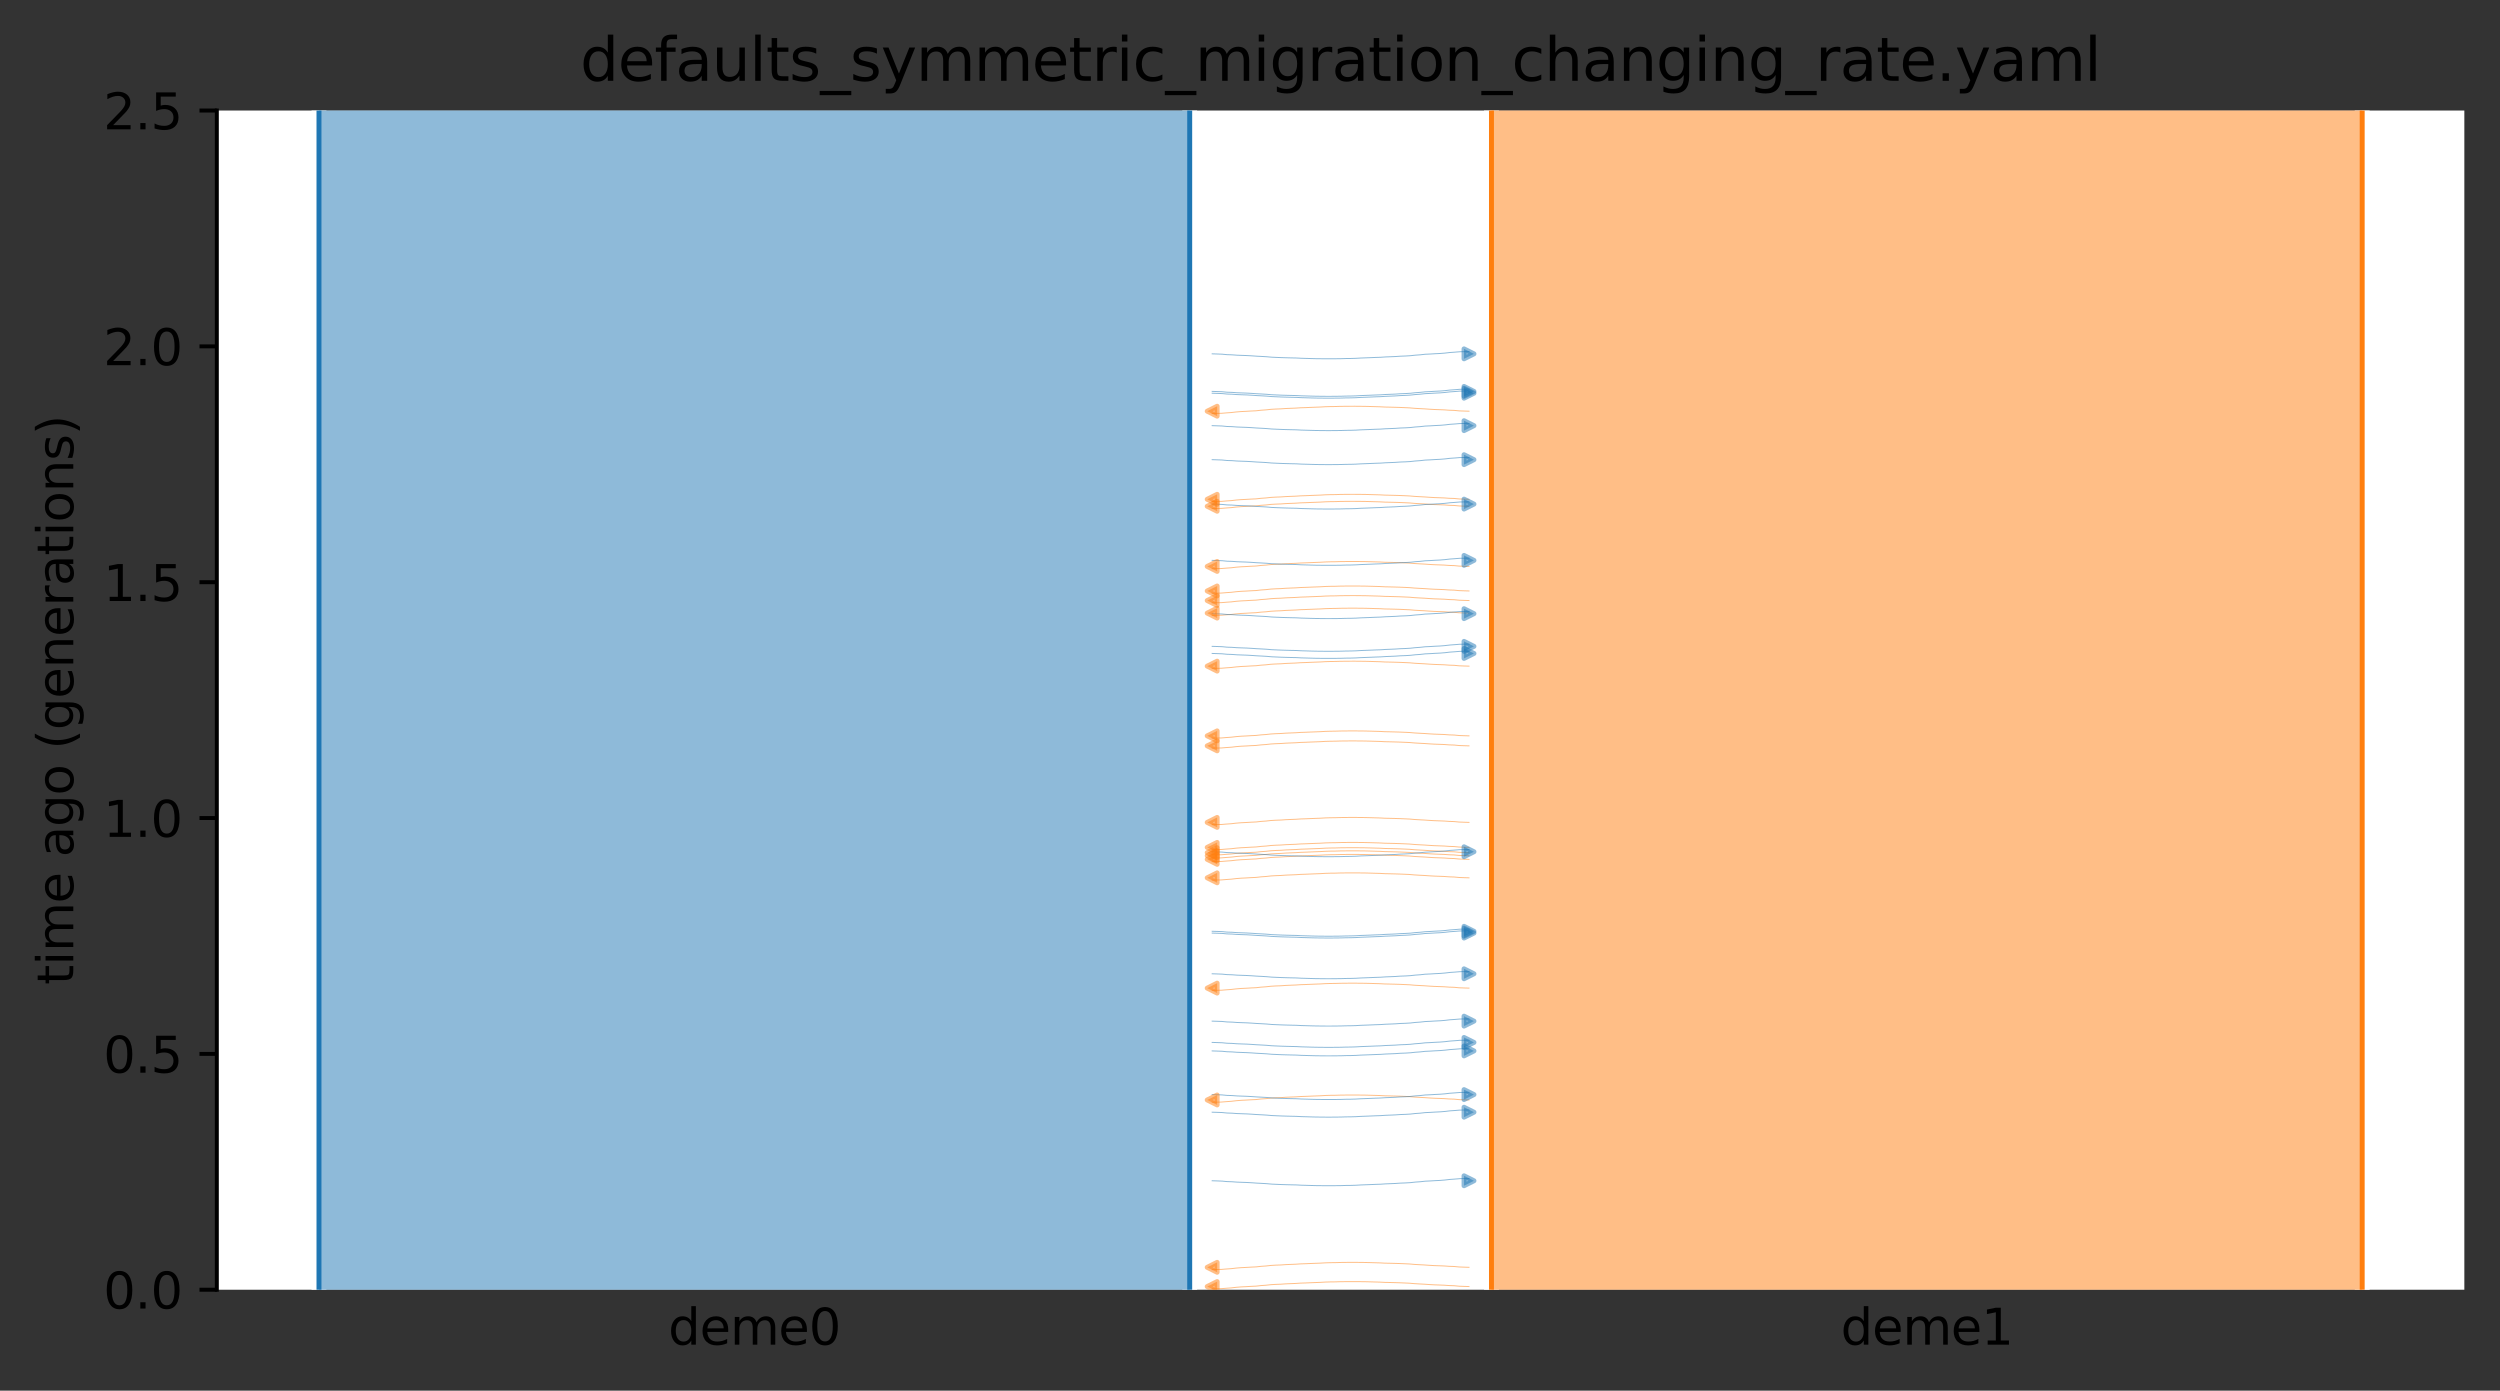 <?xml version="1.0" encoding="utf-8" standalone="no"?>
<!DOCTYPE svg PUBLIC "-//W3C//DTD SVG 1.1//EN"
  "http://www.w3.org/Graphics/SVG/1.1/DTD/svg11.dtd">
<svg xmlns:xlink="http://www.w3.org/1999/xlink" width="504.8pt" height="280.8pt" viewBox="0 0 504.8 280.8" xmlns="http://www.w3.org/2000/svg" version="1.1">
 <rect x="0" y="0" width="504.8" height="280.8" fill="#333333" stroke="none"/>
 <defs>
  <style type="text/css">*{stroke-linejoin: round; stroke-linecap: butt}</style>
 </defs>
 <g id="figure_1">
  <g id="patch_1">
   <path d="M 0 280.8 
L 504.8 280.8 
L 504.8 0 
L 0 0 
L 0 280.8 
z
" style="fill: none"/>
  </g>
  <g id="axes_1">
   <g id="patch_2">
    <path d="M 43.781 260.422 
L 497.6 260.422 
L 497.6 22.318 
L 43.781 22.318 
z
" style="fill: #ffffff"/>
   </g>
   <path d="M 296.619 150.604 
L 295.619 150.573 
L 294.619 150.536 
L 293.619 150.438 
L 292.619 150.406 
L 291.619 150.332 
L 290.619 150.293 
L 289.619 150.258 
L 288.619 150.2 
L 287.619 150.13 
L 286.619 150.078 
L 285.619 150.019 
L 284.619 149.931 
L 283.619 149.885 
L 282.619 149.842 
L 281.619 149.812 
L 280.619 149.786 
L 279.619 149.764 
L 278.619 149.71 
L 277.619 149.682 
L 276.619 149.652 
L 275.619 149.627 
L 274.619 149.616 
L 273.619 149.606 
L 272.619 149.606 
L 271.619 149.615 
L 270.619 149.627 
L 269.619 149.658 
L 268.619 149.669 
L 267.619 149.699 
L 266.619 149.759 
L 265.619 149.796 
L 264.619 149.835 
L 263.619 149.878 
L 262.619 149.911 
L 261.619 149.978 
L 260.619 150.017 
L 259.619 150.06 
L 258.619 150.13 
L 257.619 150.167 
L 256.619 150.225 
L 255.619 150.336 
L 254.619 150.407 
L 253.619 150.52 
L 252.619 150.566 
L 251.619 150.627 
L 250.619 150.675 
L 249.619 150.756 
L 248.619 150.875 
L 247.619 150.945 
L 246.619 151.028 
L 244.762 151.061 
" clip-path="url(#p9f013542eb)" style="fill: none; stroke: #ff7f0e; stroke-opacity: 0.5; stroke-width: 0.2; stroke-linecap: square"/>
   <path d="M 296.619 83.031 
L 295.619 83 
L 294.619 82.963 
L 293.619 82.865 
L 292.619 82.832 
L 291.619 82.759 
L 290.619 82.72 
L 289.619 82.685 
L 288.619 82.627 
L 287.619 82.557 
L 286.619 82.505 
L 285.619 82.446 
L 284.619 82.357 
L 283.619 82.311 
L 282.619 82.269 
L 281.619 82.238 
L 280.619 82.212 
L 279.619 82.191 
L 278.619 82.137 
L 277.619 82.109 
L 276.619 82.079 
L 275.619 82.054 
L 274.619 82.043 
L 273.619 82.032 
L 272.619 82.033 
L 271.619 82.042 
L 270.619 82.054 
L 269.619 82.085 
L 268.619 82.096 
L 267.619 82.126 
L 266.619 82.186 
L 265.619 82.223 
L 264.619 82.262 
L 263.619 82.305 
L 262.619 82.337 
L 261.619 82.405 
L 260.619 82.444 
L 259.619 82.487 
L 258.619 82.557 
L 257.619 82.594 
L 256.619 82.652 
L 255.619 82.763 
L 254.619 82.834 
L 253.619 82.947 
L 252.619 82.992 
L 251.619 83.054 
L 250.619 83.102 
L 249.619 83.183 
L 248.619 83.301 
L 247.619 83.372 
L 246.619 83.455 
L 244.762 83.488 
" clip-path="url(#p9f013542eb)" style="fill: none; stroke: #ff7f0e; stroke-opacity: 0.5; stroke-width: 0.2; stroke-linecap: square"/>
   <path d="M 296.619 119.326 
L 295.619 119.295 
L 294.619 119.258 
L 293.619 119.16 
L 292.619 119.128 
L 291.619 119.054 
L 290.619 119.016 
L 289.619 118.98 
L 288.619 118.922 
L 287.619 118.852 
L 286.619 118.8 
L 285.619 118.741 
L 284.619 118.653 
L 283.619 118.607 
L 282.619 118.564 
L 281.619 118.534 
L 280.619 118.508 
L 279.619 118.486 
L 278.619 118.432 
L 277.619 118.404 
L 276.619 118.374 
L 275.619 118.349 
L 274.619 118.338 
L 273.619 118.328 
L 272.619 118.328 
L 271.619 118.337 
L 270.619 118.349 
L 269.619 118.38 
L 268.619 118.391 
L 267.619 118.421 
L 266.619 118.481 
L 265.619 118.518 
L 264.619 118.557 
L 263.619 118.6 
L 262.619 118.633 
L 261.619 118.7 
L 260.619 118.739 
L 259.619 118.782 
L 258.619 118.852 
L 257.619 118.889 
L 256.619 118.947 
L 255.619 119.058 
L 254.619 119.129 
L 253.619 119.242 
L 252.619 119.288 
L 251.619 119.349 
L 250.619 119.397 
L 249.619 119.478 
L 248.619 119.597 
L 247.619 119.667 
L 246.619 119.75 
L 244.762 119.783 
" clip-path="url(#p9f013542eb)" style="fill: none; stroke: #ff7f0e; stroke-opacity: 0.5; stroke-width: 0.2; stroke-linecap: square"/>
   <path d="M 296.619 148.584 
L 295.619 148.552 
L 294.619 148.515 
L 293.619 148.418 
L 292.619 148.385 
L 291.619 148.311 
L 290.619 148.273 
L 289.619 148.237 
L 288.619 148.18 
L 287.619 148.109 
L 286.619 148.057 
L 285.619 147.998 
L 284.619 147.91 
L 283.619 147.864 
L 282.619 147.822 
L 281.619 147.791 
L 280.619 147.765 
L 279.619 147.744 
L 278.619 147.689 
L 277.619 147.662 
L 276.619 147.632 
L 275.619 147.606 
L 274.619 147.595 
L 273.619 147.585 
L 272.619 147.585 
L 271.619 147.595 
L 270.619 147.606 
L 269.619 147.637 
L 268.619 147.649 
L 267.619 147.679 
L 266.619 147.739 
L 265.619 147.776 
L 264.619 147.815 
L 263.619 147.857 
L 262.619 147.89 
L 261.619 147.957 
L 260.619 147.997 
L 259.619 148.039 
L 258.619 148.11 
L 257.619 148.146 
L 256.619 148.205 
L 255.619 148.316 
L 254.619 148.386 
L 253.619 148.499 
L 252.619 148.545 
L 251.619 148.606 
L 250.619 148.655 
L 249.619 148.736 
L 248.619 148.854 
L 247.619 148.924 
L 246.619 149.008 
L 244.762 149.041 
" clip-path="url(#p9f013542eb)" style="fill: none; stroke: #ff7f0e; stroke-opacity: 0.5; stroke-width: 0.2; stroke-linecap: square"/>
   <path d="M 296.619 121.262 
L 295.619 121.231 
L 294.619 121.194 
L 293.619 121.096 
L 292.619 121.063 
L 291.619 120.99 
L 290.619 120.951 
L 289.619 120.916 
L 288.619 120.858 
L 287.619 120.788 
L 286.619 120.736 
L 285.619 120.677 
L 284.619 120.588 
L 283.619 120.542 
L 282.619 120.5 
L 281.619 120.469 
L 280.619 120.443 
L 279.619 120.422 
L 278.619 120.368 
L 277.619 120.34 
L 276.619 120.31 
L 275.619 120.285 
L 274.619 120.274 
L 273.619 120.263 
L 272.619 120.264 
L 271.619 120.273 
L 270.619 120.285 
L 269.619 120.316 
L 268.619 120.327 
L 267.619 120.357 
L 266.619 120.417 
L 265.619 120.454 
L 264.619 120.493 
L 263.619 120.536 
L 262.619 120.568 
L 261.619 120.636 
L 260.619 120.675 
L 259.619 120.718 
L 258.619 120.788 
L 257.619 120.825 
L 256.619 120.883 
L 255.619 120.994 
L 254.619 121.065 
L 253.619 121.178 
L 252.619 121.223 
L 251.619 121.285 
L 250.619 121.333 
L 249.619 121.414 
L 248.619 121.532 
L 247.619 121.603 
L 246.619 121.686 
L 244.762 121.719 
" clip-path="url(#p9f013542eb)" style="fill: none; stroke: #ff7f0e; stroke-opacity: 0.5; stroke-width: 0.2; stroke-linecap: square"/>
   <path d="M 296.619 134.507 
L 295.619 134.476 
L 294.619 134.439 
L 293.619 134.341 
L 292.619 134.308 
L 291.619 134.235 
L 290.619 134.196 
L 289.619 134.161 
L 288.619 134.103 
L 287.619 134.033 
L 286.619 133.981 
L 285.619 133.922 
L 284.619 133.833 
L 283.619 133.787 
L 282.619 133.745 
L 281.619 133.714 
L 280.619 133.688 
L 279.619 133.667 
L 278.619 133.613 
L 277.619 133.585 
L 276.619 133.555 
L 275.619 133.53 
L 274.619 133.519 
L 273.619 133.508 
L 272.619 133.509 
L 271.619 133.518 
L 270.619 133.53 
L 269.619 133.561 
L 268.619 133.572 
L 267.619 133.602 
L 266.619 133.662 
L 265.619 133.699 
L 264.619 133.738 
L 263.619 133.781 
L 262.619 133.813 
L 261.619 133.881 
L 260.619 133.92 
L 259.619 133.963 
L 258.619 134.033 
L 257.619 134.07 
L 256.619 134.128 
L 255.619 134.239 
L 254.619 134.31 
L 253.619 134.423 
L 252.619 134.468 
L 251.619 134.53 
L 250.619 134.578 
L 249.619 134.659 
L 248.619 134.777 
L 247.619 134.848 
L 246.619 134.931 
L 244.762 134.964 
" clip-path="url(#p9f013542eb)" style="fill: none; stroke: #ff7f0e; stroke-opacity: 0.5; stroke-width: 0.2; stroke-linecap: square"/>
   <path d="M 296.619 123.801 
L 295.619 123.769 
L 294.619 123.732 
L 293.619 123.635 
L 292.619 123.602 
L 291.619 123.528 
L 290.619 123.49 
L 289.619 123.454 
L 288.619 123.397 
L 287.619 123.326 
L 286.619 123.274 
L 285.619 123.215 
L 284.619 123.127 
L 283.619 123.081 
L 282.619 123.038 
L 281.619 123.008 
L 280.619 122.982 
L 279.619 122.961 
L 278.619 122.906 
L 277.619 122.879 
L 276.619 122.849 
L 275.619 122.823 
L 274.619 122.812 
L 273.619 122.802 
L 272.619 122.802 
L 271.619 122.812 
L 270.619 122.823 
L 269.619 122.854 
L 268.619 122.866 
L 267.619 122.896 
L 266.619 122.956 
L 265.619 122.993 
L 264.619 123.032 
L 263.619 123.074 
L 262.619 123.107 
L 261.619 123.174 
L 260.619 123.214 
L 259.619 123.256 
L 258.619 123.327 
L 257.619 123.363 
L 256.619 123.422 
L 255.619 123.533 
L 254.619 123.603 
L 253.619 123.716 
L 252.619 123.762 
L 251.619 123.823 
L 250.619 123.872 
L 249.619 123.953 
L 248.619 124.071 
L 247.619 124.141 
L 246.619 124.225 
L 244.762 124.258 
" clip-path="url(#p9f013542eb)" style="fill: none; stroke: #ff7f0e; stroke-opacity: 0.5; stroke-width: 0.2; stroke-linecap: square"/>
   <path d="M 296.619 100.814 
L 295.619 100.783 
L 294.619 100.746 
L 293.619 100.648 
L 292.619 100.616 
L 291.619 100.542 
L 290.619 100.503 
L 289.619 100.468 
L 288.619 100.41 
L 287.619 100.34 
L 286.619 100.288 
L 285.619 100.229 
L 284.619 100.141 
L 283.619 100.094 
L 282.619 100.052 
L 281.619 100.022 
L 280.619 99.996 
L 279.619 99.974 
L 278.619 99.92 
L 277.619 99.892 
L 276.619 99.862 
L 275.619 99.837 
L 274.619 99.826 
L 273.619 99.816 
L 272.619 99.816 
L 271.619 99.825 
L 270.619 99.837 
L 269.619 99.868 
L 268.619 99.879 
L 267.619 99.909 
L 266.619 99.969 
L 265.619 100.006 
L 264.619 100.045 
L 263.619 100.088 
L 262.619 100.121 
L 261.619 100.188 
L 260.619 100.227 
L 259.619 100.27 
L 258.619 100.34 
L 257.619 100.377 
L 256.619 100.435 
L 255.619 100.546 
L 254.619 100.617 
L 253.619 100.73 
L 252.619 100.776 
L 251.619 100.837 
L 250.619 100.885 
L 249.619 100.966 
L 248.619 101.085 
L 247.619 101.155 
L 246.619 101.238 
L 244.762 101.271 
" clip-path="url(#p9f013542eb)" style="fill: none; stroke: #ff7f0e; stroke-opacity: 0.5; stroke-width: 0.2; stroke-linecap: square"/>
   <path d="M 296.619 102.229 
L 295.619 102.197 
L 294.619 102.16 
L 293.619 102.063 
L 292.619 102.03 
L 291.619 101.956 
L 290.619 101.918 
L 289.619 101.882 
L 288.619 101.825 
L 287.619 101.754 
L 286.619 101.702 
L 285.619 101.643 
L 284.619 101.555 
L 283.619 101.509 
L 282.619 101.466 
L 281.619 101.436 
L 280.619 101.41 
L 279.619 101.389 
L 278.619 101.334 
L 277.619 101.306 
L 276.619 101.277 
L 275.619 101.251 
L 274.619 101.24 
L 273.619 101.23 
L 272.619 101.23 
L 271.619 101.24 
L 270.619 101.251 
L 269.619 101.282 
L 268.619 101.294 
L 267.619 101.324 
L 266.619 101.384 
L 265.619 101.421 
L 264.619 101.46 
L 263.619 101.502 
L 262.619 101.535 
L 261.619 101.602 
L 260.619 101.642 
L 259.619 101.684 
L 258.619 101.755 
L 257.619 101.791 
L 256.619 101.85 
L 255.619 101.961 
L 254.619 102.031 
L 253.619 102.144 
L 252.619 102.19 
L 251.619 102.251 
L 250.619 102.3 
L 249.619 102.381 
L 248.619 102.499 
L 247.619 102.569 
L 246.619 102.653 
L 244.762 102.686 
" clip-path="url(#p9f013542eb)" style="fill: none; stroke: #ff7f0e; stroke-opacity: 0.5; stroke-width: 0.2; stroke-linecap: square"/>
   <path d="M 296.619 114.374 
L 295.619 114.342 
L 294.619 114.305 
L 293.619 114.207 
L 292.619 114.175 
L 291.619 114.101 
L 290.619 114.063 
L 289.619 114.027 
L 288.619 113.97 
L 287.619 113.899 
L 286.619 113.847 
L 285.619 113.788 
L 284.619 113.7 
L 283.619 113.654 
L 282.619 113.611 
L 281.619 113.581 
L 280.619 113.555 
L 279.619 113.534 
L 278.619 113.479 
L 277.619 113.451 
L 276.619 113.422 
L 275.619 113.396 
L 274.619 113.385 
L 273.619 113.375 
L 272.619 113.375 
L 271.619 113.385 
L 270.619 113.396 
L 269.619 113.427 
L 268.619 113.439 
L 267.619 113.469 
L 266.619 113.528 
L 265.619 113.566 
L 264.619 113.605 
L 263.619 113.647 
L 262.619 113.68 
L 261.619 113.747 
L 260.619 113.786 
L 259.619 113.829 
L 258.619 113.9 
L 257.619 113.936 
L 256.619 113.995 
L 255.619 114.105 
L 254.619 114.176 
L 253.619 114.289 
L 252.619 114.335 
L 251.619 114.396 
L 250.619 114.445 
L 249.619 114.525 
L 248.619 114.644 
L 247.619 114.714 
L 246.619 114.797 
L 244.762 114.831 
" clip-path="url(#p9f013542eb)" style="fill: none; stroke: #ff7f0e; stroke-opacity: 0.5; stroke-width: 0.2; stroke-linecap: square"/>
   <path d="M 244.762 130.511 
L 245.762 130.542 
L 246.762 130.579 
L 247.762 130.677 
L 248.762 130.71 
L 249.762 130.783 
L 250.762 130.822 
L 251.762 130.857 
L 252.762 130.915 
L 253.762 130.985 
L 254.762 131.037 
L 255.762 131.096 
L 256.762 131.185 
L 257.762 131.231 
L 258.762 131.273 
L 259.762 131.304 
L 260.762 131.33 
L 261.762 131.351 
L 262.762 131.405 
L 263.762 131.433 
L 264.762 131.463 
L 265.762 131.488 
L 266.762 131.499 
L 267.762 131.51 
L 268.762 131.509 
L 269.762 131.5 
L 270.762 131.488 
L 271.762 131.457 
L 272.762 131.446 
L 273.762 131.416 
L 274.762 131.356 
L 275.762 131.319 
L 276.762 131.28 
L 277.762 131.237 
L 278.762 131.205 
L 279.762 131.137 
L 280.762 131.098 
L 281.762 131.055 
L 282.762 130.985 
L 283.762 130.948 
L 284.762 130.89 
L 285.762 130.779 
L 286.762 130.708 
L 287.762 130.595 
L 288.762 130.55 
L 289.762 130.488 
L 290.762 130.44 
L 291.762 130.359 
L 292.762 130.241 
L 293.762 130.17 
L 294.762 130.087 
L 296.619 130.054 
" clip-path="url(#p9f013542eb)" style="fill: none; stroke: #1f77b4; stroke-opacity: 0.5; stroke-width: 0.2; stroke-linecap: square"/>
   <path d="M 244.762 85.949 
L 245.762 85.981 
L 246.762 86.018 
L 247.762 86.116 
L 248.762 86.148 
L 249.762 86.222 
L 250.762 86.26 
L 251.762 86.296 
L 252.762 86.353 
L 253.762 86.424 
L 254.762 86.476 
L 255.762 86.535 
L 256.762 86.623 
L 257.762 86.669 
L 258.762 86.712 
L 259.762 86.742 
L 260.762 86.768 
L 261.762 86.789 
L 262.762 86.844 
L 263.762 86.872 
L 264.762 86.901 
L 265.762 86.927 
L 266.762 86.938 
L 267.762 86.948 
L 268.762 86.948 
L 269.762 86.938 
L 270.762 86.927 
L 271.762 86.896 
L 272.762 86.884 
L 273.762 86.854 
L 274.762 86.795 
L 275.762 86.757 
L 276.762 86.718 
L 277.762 86.676 
L 278.762 86.643 
L 279.762 86.576 
L 280.762 86.536 
L 281.762 86.494 
L 282.762 86.423 
L 283.762 86.387 
L 284.762 86.328 
L 285.762 86.217 
L 286.762 86.147 
L 287.762 86.034 
L 288.762 85.988 
L 289.762 85.927 
L 290.762 85.878 
L 291.762 85.798 
L 292.762 85.679 
L 293.762 85.609 
L 294.762 85.526 
L 296.619 85.492 
" clip-path="url(#p9f013542eb)" style="fill: none; stroke: #1f77b4; stroke-opacity: 0.5; stroke-width: 0.2; stroke-linecap: square"/>
   <path d="M 244.762 123.91 
L 245.762 123.941 
L 246.762 123.978 
L 247.762 124.076 
L 248.762 124.108 
L 249.762 124.182 
L 250.762 124.221 
L 251.762 124.256 
L 252.762 124.314 
L 253.762 124.384 
L 254.762 124.436 
L 255.762 124.495 
L 256.762 124.583 
L 257.762 124.63 
L 258.762 124.672 
L 259.762 124.702 
L 260.762 124.729 
L 261.762 124.75 
L 262.762 124.804 
L 263.762 124.832 
L 264.762 124.862 
L 265.762 124.887 
L 266.762 124.898 
L 267.762 124.908 
L 268.762 124.908 
L 269.762 124.899 
L 270.762 124.887 
L 271.762 124.856 
L 272.762 124.845 
L 273.762 124.815 
L 274.762 124.755 
L 275.762 124.718 
L 276.762 124.679 
L 277.762 124.636 
L 278.762 124.603 
L 279.762 124.536 
L 280.762 124.497 
L 281.762 124.454 
L 282.762 124.384 
L 283.762 124.347 
L 284.762 124.289 
L 285.762 124.178 
L 286.762 124.107 
L 287.762 123.994 
L 288.762 123.949 
L 289.762 123.887 
L 290.762 123.839 
L 291.762 123.758 
L 292.762 123.639 
L 293.762 123.569 
L 294.762 123.486 
L 296.619 123.453 
" clip-path="url(#p9f013542eb)" style="fill: none; stroke: #1f77b4; stroke-opacity: 0.5; stroke-width: 0.2; stroke-linecap: square"/>
   <path d="M 244.762 71.448 
L 245.762 71.479 
L 246.762 71.516 
L 247.762 71.614 
L 248.762 71.647 
L 249.762 71.72 
L 250.762 71.759 
L 251.762 71.794 
L 252.762 71.852 
L 253.762 71.922 
L 254.762 71.974 
L 255.762 72.033 
L 256.762 72.122 
L 257.762 72.168 
L 258.762 72.21 
L 259.762 72.241 
L 260.762 72.267 
L 261.762 72.288 
L 262.762 72.342 
L 263.762 72.37 
L 264.762 72.4 
L 265.762 72.425 
L 266.762 72.436 
L 267.762 72.447 
L 268.762 72.446 
L 269.762 72.437 
L 270.762 72.425 
L 271.762 72.394 
L 272.762 72.383 
L 273.762 72.353 
L 274.762 72.293 
L 275.762 72.256 
L 276.762 72.217 
L 277.762 72.174 
L 278.762 72.142 
L 279.762 72.074 
L 280.762 72.035 
L 281.762 71.992 
L 282.762 71.922 
L 283.762 71.885 
L 284.762 71.827 
L 285.762 71.716 
L 286.762 71.645 
L 287.762 71.532 
L 288.762 71.487 
L 289.762 71.425 
L 290.762 71.377 
L 291.762 71.296 
L 292.762 71.178 
L 293.762 71.107 
L 294.762 71.024 
L 296.619 70.991 
" clip-path="url(#p9f013542eb)" style="fill: none; stroke: #1f77b4; stroke-opacity: 0.5; stroke-width: 0.2; stroke-linecap: square"/>
   <path d="M 244.762 92.816 
L 245.762 92.848 
L 246.762 92.885 
L 247.762 92.983 
L 248.762 93.015 
L 249.762 93.089 
L 250.762 93.127 
L 251.762 93.163 
L 252.762 93.22 
L 253.762 93.291 
L 254.762 93.343 
L 255.762 93.402 
L 256.762 93.49 
L 257.762 93.536 
L 258.762 93.579 
L 259.762 93.609 
L 260.762 93.635 
L 261.762 93.656 
L 262.762 93.711 
L 263.762 93.739 
L 264.762 93.768 
L 265.762 93.794 
L 266.762 93.805 
L 267.762 93.815 
L 268.762 93.815 
L 269.762 93.805 
L 270.762 93.794 
L 271.762 93.763 
L 272.762 93.752 
L 273.762 93.721 
L 274.762 93.662 
L 275.762 93.624 
L 276.762 93.585 
L 277.762 93.543 
L 278.762 93.51 
L 279.762 93.443 
L 280.762 93.404 
L 281.762 93.361 
L 282.762 93.29 
L 283.762 93.254 
L 284.762 93.196 
L 285.762 93.085 
L 286.762 93.014 
L 287.762 92.901 
L 288.762 92.855 
L 289.762 92.794 
L 290.762 92.745 
L 291.762 92.665 
L 292.762 92.546 
L 293.762 92.476 
L 294.762 92.393 
L 296.619 92.359 
" clip-path="url(#p9f013542eb)" style="fill: none; stroke: #1f77b4; stroke-opacity: 0.5; stroke-width: 0.2; stroke-linecap: square"/>
   <path d="M 244.762 101.786 
L 245.762 101.817 
L 246.762 101.854 
L 247.762 101.952 
L 248.762 101.984 
L 249.762 102.058 
L 250.762 102.097 
L 251.762 102.132 
L 252.762 102.19 
L 253.762 102.26 
L 254.762 102.312 
L 255.762 102.371 
L 256.762 102.459 
L 257.762 102.506 
L 258.762 102.548 
L 259.762 102.579 
L 260.762 102.605 
L 261.762 102.626 
L 262.762 102.68 
L 263.762 102.708 
L 264.762 102.738 
L 265.762 102.763 
L 266.762 102.774 
L 267.762 102.784 
L 268.762 102.784 
L 269.762 102.775 
L 270.762 102.763 
L 271.762 102.732 
L 272.762 102.721 
L 273.762 102.691 
L 274.762 102.631 
L 275.762 102.594 
L 276.762 102.555 
L 277.762 102.512 
L 278.762 102.479 
L 279.762 102.412 
L 280.762 102.373 
L 281.762 102.33 
L 282.762 102.26 
L 283.762 102.223 
L 284.762 102.165 
L 285.762 102.054 
L 286.762 101.983 
L 287.762 101.87 
L 288.762 101.825 
L 289.762 101.763 
L 290.762 101.715 
L 291.762 101.634 
L 292.762 101.515 
L 293.762 101.445 
L 294.762 101.362 
L 296.619 101.329 
" clip-path="url(#p9f013542eb)" style="fill: none; stroke: #1f77b4; stroke-opacity: 0.5; stroke-width: 0.2; stroke-linecap: square"/>
   <path d="M 244.762 79.4 
L 245.762 79.431 
L 246.762 79.468 
L 247.762 79.566 
L 248.762 79.598 
L 249.762 79.672 
L 250.762 79.711 
L 251.762 79.746 
L 252.762 79.804 
L 253.762 79.874 
L 254.762 79.926 
L 255.762 79.985 
L 256.762 80.073 
L 257.762 80.12 
L 258.762 80.162 
L 259.762 80.192 
L 260.762 80.218 
L 261.762 80.24 
L 262.762 80.294 
L 263.762 80.322 
L 264.762 80.352 
L 265.762 80.377 
L 266.762 80.388 
L 267.762 80.398 
L 268.762 80.398 
L 269.762 80.389 
L 270.762 80.377 
L 271.762 80.346 
L 272.762 80.335 
L 273.762 80.305 
L 274.762 80.245 
L 275.762 80.208 
L 276.762 80.169 
L 277.762 80.126 
L 278.762 80.093 
L 279.762 80.026 
L 280.762 79.987 
L 281.762 79.944 
L 282.762 79.874 
L 283.762 79.837 
L 284.762 79.779 
L 285.762 79.668 
L 286.762 79.597 
L 287.762 79.484 
L 288.762 79.438 
L 289.762 79.377 
L 290.762 79.329 
L 291.762 79.248 
L 292.762 79.129 
L 293.762 79.059 
L 294.762 78.976 
L 296.619 78.943 
" clip-path="url(#p9f013542eb)" style="fill: none; stroke: #1f77b4; stroke-opacity: 0.5; stroke-width: 0.2; stroke-linecap: square"/>
   <path d="M 244.762 79.03 
L 245.762 79.061 
L 246.762 79.098 
L 247.762 79.196 
L 248.762 79.228 
L 249.762 79.302 
L 250.762 79.341 
L 251.762 79.376 
L 252.762 79.434 
L 253.762 79.504 
L 254.762 79.556 
L 255.762 79.615 
L 256.762 79.703 
L 257.762 79.75 
L 258.762 79.792 
L 259.762 79.822 
L 260.762 79.848 
L 261.762 79.87 
L 262.762 79.924 
L 263.762 79.952 
L 264.762 79.982 
L 265.762 80.007 
L 266.762 80.018 
L 267.762 80.028 
L 268.762 80.028 
L 269.762 80.019 
L 270.762 80.007 
L 271.762 79.976 
L 272.762 79.965 
L 273.762 79.935 
L 274.762 79.875 
L 275.762 79.838 
L 276.762 79.799 
L 277.762 79.756 
L 278.762 79.723 
L 279.762 79.656 
L 280.762 79.617 
L 281.762 79.574 
L 282.762 79.504 
L 283.762 79.467 
L 284.762 79.409 
L 285.762 79.298 
L 286.762 79.227 
L 287.762 79.114 
L 288.762 79.068 
L 289.762 79.007 
L 290.762 78.959 
L 291.762 78.878 
L 292.762 78.759 
L 293.762 78.689 
L 294.762 78.606 
L 296.619 78.573 
" clip-path="url(#p9f013542eb)" style="fill: none; stroke: #1f77b4; stroke-opacity: 0.5; stroke-width: 0.2; stroke-linecap: square"/>
   <path d="M 244.762 113.151 
L 245.762 113.182 
L 246.762 113.219 
L 247.762 113.317 
L 248.762 113.35 
L 249.762 113.423 
L 250.762 113.462 
L 251.762 113.497 
L 252.762 113.555 
L 253.762 113.625 
L 254.762 113.677 
L 255.762 113.736 
L 256.762 113.825 
L 257.762 113.871 
L 258.762 113.913 
L 259.762 113.944 
L 260.762 113.97 
L 261.762 113.991 
L 262.762 114.045 
L 263.762 114.073 
L 264.762 114.103 
L 265.762 114.128 
L 266.762 114.14 
L 267.762 114.15 
L 268.762 114.149 
L 269.762 114.14 
L 270.762 114.128 
L 271.762 114.097 
L 272.762 114.086 
L 273.762 114.056 
L 274.762 113.996 
L 275.762 113.959 
L 276.762 113.92 
L 277.762 113.877 
L 278.762 113.845 
L 279.762 113.777 
L 280.762 113.738 
L 281.762 113.695 
L 282.762 113.625 
L 283.762 113.589 
L 284.762 113.53 
L 285.762 113.419 
L 286.762 113.349 
L 287.762 113.236 
L 288.762 113.19 
L 289.762 113.129 
L 290.762 113.08 
L 291.762 112.999 
L 292.762 112.881 
L 293.762 112.81 
L 294.762 112.727 
L 296.619 112.694 
" clip-path="url(#p9f013542eb)" style="fill: none; stroke: #1f77b4; stroke-opacity: 0.5; stroke-width: 0.2; stroke-linecap: square"/>
   <path d="M 244.762 131.944 
L 245.762 131.976 
L 246.762 132.013 
L 247.762 132.111 
L 248.762 132.143 
L 249.762 132.217 
L 250.762 132.255 
L 251.762 132.291 
L 252.762 132.348 
L 253.762 132.419 
L 254.762 132.471 
L 255.762 132.53 
L 256.762 132.618 
L 257.762 132.664 
L 258.762 132.707 
L 259.762 132.737 
L 260.762 132.763 
L 261.762 132.784 
L 262.762 132.839 
L 263.762 132.867 
L 264.762 132.896 
L 265.762 132.922 
L 266.762 132.933 
L 267.762 132.943 
L 268.762 132.943 
L 269.762 132.933 
L 270.762 132.922 
L 271.762 132.891 
L 272.762 132.879 
L 273.762 132.849 
L 274.762 132.79 
L 275.762 132.752 
L 276.762 132.713 
L 277.762 132.671 
L 278.762 132.638 
L 279.762 132.571 
L 280.762 132.532 
L 281.762 132.489 
L 282.762 132.418 
L 283.762 132.382 
L 284.762 132.323 
L 285.762 132.213 
L 286.762 132.142 
L 287.762 132.029 
L 288.762 131.983 
L 289.762 131.922 
L 290.762 131.873 
L 291.762 131.793 
L 292.762 131.674 
L 293.762 131.604 
L 294.762 131.521 
L 296.619 131.487 
" clip-path="url(#p9f013542eb)" style="fill: none; stroke: #1f77b4; stroke-opacity: 0.5; stroke-width: 0.2; stroke-linecap: square"/>
   <path d="M 296.619 259.78 
L 295.619 259.749 
L 294.619 259.712 
L 293.619 259.614 
L 292.619 259.581 
L 291.619 259.508 
L 290.619 259.469 
L 289.619 259.434 
L 288.619 259.376 
L 287.619 259.306 
L 286.619 259.254 
L 285.619 259.195 
L 284.619 259.106 
L 283.619 259.06 
L 282.619 259.018 
L 281.619 258.987 
L 280.619 258.961 
L 279.619 258.94 
L 278.619 258.886 
L 277.619 258.858 
L 276.619 258.828 
L 275.619 258.803 
L 274.619 258.792 
L 273.619 258.782 
L 272.619 258.782 
L 271.619 258.791 
L 270.619 258.803 
L 269.619 258.834 
L 268.619 258.845 
L 267.619 258.875 
L 266.619 258.935 
L 265.619 258.972 
L 264.619 259.011 
L 263.619 259.054 
L 262.619 259.086 
L 261.619 259.154 
L 260.619 259.193 
L 259.619 259.236 
L 258.619 259.306 
L 257.619 259.343 
L 256.619 259.401 
L 255.619 259.512 
L 254.619 259.583 
L 253.619 259.696 
L 252.619 259.741 
L 251.619 259.803 
L 250.619 259.851 
L 249.619 259.932 
L 248.619 260.051 
L 247.619 260.121 
L 246.619 260.204 
L 244.762 260.237 
" clip-path="url(#p9f013542eb)" style="fill: none; stroke: #ff7f0e; stroke-opacity: 0.5; stroke-width: 0.2; stroke-linecap: square"/>
   <path d="M 296.619 222.104 
L 295.619 222.073 
L 294.619 222.036 
L 293.619 221.938 
L 292.619 221.906 
L 291.619 221.832 
L 290.619 221.794 
L 289.619 221.758 
L 288.619 221.701 
L 287.619 221.63 
L 286.619 221.578 
L 285.619 221.519 
L 284.619 221.431 
L 283.619 221.385 
L 282.619 221.342 
L 281.619 221.312 
L 280.619 221.286 
L 279.619 221.264 
L 278.619 221.21 
L 277.619 221.182 
L 276.619 221.152 
L 275.619 221.127 
L 274.619 221.116 
L 273.619 221.106 
L 272.619 221.106 
L 271.619 221.115 
L 270.619 221.127 
L 269.619 221.158 
L 268.619 221.169 
L 267.619 221.199 
L 266.619 221.259 
L 265.619 221.296 
L 264.619 221.336 
L 263.619 221.378 
L 262.619 221.411 
L 261.619 221.478 
L 260.619 221.517 
L 259.619 221.56 
L 258.619 221.631 
L 257.619 221.667 
L 256.619 221.725 
L 255.619 221.836 
L 254.619 221.907 
L 253.619 222.02 
L 252.619 222.066 
L 251.619 222.127 
L 250.619 222.175 
L 249.619 222.256 
L 248.619 222.375 
L 247.619 222.445 
L 246.619 222.528 
L 244.762 222.561 
" clip-path="url(#p9f013542eb)" style="fill: none; stroke: #ff7f0e; stroke-opacity: 0.5; stroke-width: 0.2; stroke-linecap: square"/>
   <path d="M 296.619 166.057 
L 295.619 166.025 
L 294.619 165.988 
L 293.619 165.89 
L 292.619 165.858 
L 291.619 165.784 
L 290.619 165.746 
L 289.619 165.71 
L 288.619 165.653 
L 287.619 165.582 
L 286.619 165.53 
L 285.619 165.471 
L 284.619 165.383 
L 283.619 165.337 
L 282.619 165.294 
L 281.619 165.264 
L 280.619 165.238 
L 279.619 165.217 
L 278.619 165.162 
L 277.619 165.134 
L 276.619 165.105 
L 275.619 165.079 
L 274.619 165.068 
L 273.619 165.058 
L 272.619 165.058 
L 271.619 165.068 
L 270.619 165.079 
L 269.619 165.11 
L 268.619 165.121 
L 267.619 165.152 
L 266.619 165.211 
L 265.619 165.249 
L 264.619 165.288 
L 263.619 165.33 
L 262.619 165.363 
L 261.619 165.43 
L 260.619 165.469 
L 259.619 165.512 
L 258.619 165.583 
L 257.619 165.619 
L 256.619 165.677 
L 255.619 165.788 
L 254.619 165.859 
L 253.619 165.972 
L 252.619 166.018 
L 251.619 166.079 
L 250.619 166.128 
L 249.619 166.208 
L 248.619 166.327 
L 247.619 166.397 
L 246.619 166.48 
L 244.762 166.513 
" clip-path="url(#p9f013542eb)" style="fill: none; stroke: #ff7f0e; stroke-opacity: 0.5; stroke-width: 0.2; stroke-linecap: square"/>
   <path d="M 296.619 199.521 
L 295.619 199.49 
L 294.619 199.453 
L 293.619 199.355 
L 292.619 199.323 
L 291.619 199.249 
L 290.619 199.211 
L 289.619 199.175 
L 288.619 199.118 
L 287.619 199.047 
L 286.619 198.995 
L 285.619 198.936 
L 284.619 198.848 
L 283.619 198.802 
L 282.619 198.759 
L 281.619 198.729 
L 280.619 198.703 
L 279.619 198.681 
L 278.619 198.627 
L 277.619 198.599 
L 276.619 198.569 
L 275.619 198.544 
L 274.619 198.533 
L 273.619 198.523 
L 272.619 198.523 
L 271.619 198.532 
L 270.619 198.544 
L 269.619 198.575 
L 268.619 198.586 
L 267.619 198.616 
L 266.619 198.676 
L 265.619 198.713 
L 264.619 198.753 
L 263.619 198.795 
L 262.619 198.828 
L 261.619 198.895 
L 260.619 198.934 
L 259.619 198.977 
L 258.619 199.048 
L 257.619 199.084 
L 256.619 199.142 
L 255.619 199.253 
L 254.619 199.324 
L 253.619 199.437 
L 252.619 199.483 
L 251.619 199.544 
L 250.619 199.592 
L 249.619 199.673 
L 248.619 199.792 
L 247.619 199.862 
L 246.619 199.945 
L 244.762 199.978 
" clip-path="url(#p9f013542eb)" style="fill: none; stroke: #ff7f0e; stroke-opacity: 0.5; stroke-width: 0.2; stroke-linecap: square"/>
   <path d="M 296.619 172.796 
L 295.619 172.765 
L 294.619 172.728 
L 293.619 172.63 
L 292.619 172.598 
L 291.619 172.524 
L 290.619 172.486 
L 289.619 172.45 
L 288.619 172.393 
L 287.619 172.322 
L 286.619 172.27 
L 285.619 172.211 
L 284.619 172.123 
L 283.619 172.077 
L 282.619 172.034 
L 281.619 172.004 
L 280.619 171.978 
L 279.619 171.956 
L 278.619 171.902 
L 277.619 171.874 
L 276.619 171.845 
L 275.619 171.819 
L 274.619 171.808 
L 273.619 171.798 
L 272.619 171.798 
L 271.619 171.808 
L 270.619 171.819 
L 269.619 171.85 
L 268.619 171.861 
L 267.619 171.891 
L 266.619 171.951 
L 265.619 171.988 
L 264.619 172.028 
L 263.619 172.07 
L 262.619 172.103 
L 261.619 172.17 
L 260.619 172.209 
L 259.619 172.252 
L 258.619 172.323 
L 257.619 172.359 
L 256.619 172.417 
L 255.619 172.528 
L 254.619 172.599 
L 253.619 172.712 
L 252.619 172.758 
L 251.619 172.819 
L 250.619 172.867 
L 249.619 172.948 
L 248.619 173.067 
L 247.619 173.137 
L 246.619 173.22 
L 244.762 173.253 
" clip-path="url(#p9f013542eb)" style="fill: none; stroke: #ff7f0e; stroke-opacity: 0.5; stroke-width: 0.2; stroke-linecap: square"/>
   <path d="M 296.619 255.896 
L 295.619 255.864 
L 294.619 255.827 
L 293.619 255.73 
L 292.619 255.697 
L 291.619 255.624 
L 290.619 255.585 
L 289.619 255.55 
L 288.619 255.492 
L 287.619 255.422 
L 286.619 255.37 
L 285.619 255.311 
L 284.619 255.222 
L 283.619 255.176 
L 282.619 255.134 
L 281.619 255.103 
L 280.619 255.077 
L 279.619 255.056 
L 278.619 255.002 
L 277.619 254.974 
L 276.619 254.944 
L 275.619 254.919 
L 274.619 254.907 
L 273.619 254.897 
L 272.619 254.897 
L 271.619 254.907 
L 270.619 254.919 
L 269.619 254.95 
L 268.619 254.961 
L 267.619 254.991 
L 266.619 255.051 
L 265.619 255.088 
L 264.619 255.127 
L 263.619 255.169 
L 262.619 255.202 
L 261.619 255.27 
L 260.619 255.309 
L 259.619 255.351 
L 258.619 255.422 
L 257.619 255.458 
L 256.619 255.517 
L 255.619 255.628 
L 254.619 255.698 
L 253.619 255.811 
L 252.619 255.857 
L 251.619 255.918 
L 250.619 255.967 
L 249.619 256.048 
L 248.619 256.166 
L 247.619 256.236 
L 246.619 256.32 
L 244.762 256.353 
" clip-path="url(#p9f013542eb)" style="fill: none; stroke: #ff7f0e; stroke-opacity: 0.5; stroke-width: 0.2; stroke-linecap: square"/>
   <path d="M 296.619 171.103 
L 295.619 171.071 
L 294.619 171.034 
L 293.619 170.937 
L 292.619 170.904 
L 291.619 170.831 
L 290.619 170.792 
L 289.619 170.757 
L 288.619 170.699 
L 287.619 170.629 
L 286.619 170.577 
L 285.619 170.517 
L 284.619 170.429 
L 283.619 170.383 
L 282.619 170.341 
L 281.619 170.31 
L 280.619 170.284 
L 279.619 170.263 
L 278.619 170.209 
L 277.619 170.181 
L 276.619 170.151 
L 275.619 170.126 
L 274.619 170.114 
L 273.619 170.104 
L 272.619 170.104 
L 271.619 170.114 
L 270.619 170.126 
L 269.619 170.157 
L 268.619 170.168 
L 267.619 170.198 
L 266.619 170.258 
L 265.619 170.295 
L 264.619 170.334 
L 263.619 170.376 
L 262.619 170.409 
L 261.619 170.477 
L 260.619 170.516 
L 259.619 170.558 
L 258.619 170.629 
L 257.619 170.665 
L 256.619 170.724 
L 255.619 170.835 
L 254.619 170.905 
L 253.619 171.018 
L 252.619 171.064 
L 251.619 171.125 
L 250.619 171.174 
L 249.619 171.255 
L 248.619 171.373 
L 247.619 171.443 
L 246.619 171.527 
L 244.762 171.56 
" clip-path="url(#p9f013542eb)" style="fill: none; stroke: #ff7f0e; stroke-opacity: 0.5; stroke-width: 0.2; stroke-linecap: square"/>
   <path d="M 296.619 177.25 
L 295.619 177.219 
L 294.619 177.182 
L 293.619 177.084 
L 292.619 177.052 
L 291.619 176.978 
L 290.619 176.939 
L 289.619 176.904 
L 288.619 176.846 
L 287.619 176.776 
L 286.619 176.724 
L 285.619 176.665 
L 284.619 176.577 
L 283.619 176.53 
L 282.619 176.488 
L 281.619 176.458 
L 280.619 176.432 
L 279.619 176.41 
L 278.619 176.356 
L 277.619 176.328 
L 276.619 176.298 
L 275.619 176.273 
L 274.619 176.262 
L 273.619 176.252 
L 272.619 176.252 
L 271.619 176.261 
L 270.619 176.273 
L 269.619 176.304 
L 268.619 176.315 
L 267.619 176.345 
L 266.619 176.405 
L 265.619 176.442 
L 264.619 176.481 
L 263.619 176.524 
L 262.619 176.557 
L 261.619 176.624 
L 260.619 176.663 
L 259.619 176.706 
L 258.619 176.776 
L 257.619 176.813 
L 256.619 176.871 
L 255.619 176.982 
L 254.619 177.053 
L 253.619 177.166 
L 252.619 177.212 
L 251.619 177.273 
L 250.619 177.321 
L 249.619 177.402 
L 248.619 177.521 
L 247.619 177.591 
L 246.619 177.674 
L 244.762 177.707 
" clip-path="url(#p9f013542eb)" style="fill: none; stroke: #ff7f0e; stroke-opacity: 0.5; stroke-width: 0.2; stroke-linecap: square"/>
   <path d="M 296.619 173.522 
L 295.619 173.491 
L 294.619 173.454 
L 293.619 173.356 
L 292.619 173.324 
L 291.619 173.25 
L 290.619 173.212 
L 289.619 173.176 
L 288.619 173.119 
L 287.619 173.048 
L 286.619 172.996 
L 285.619 172.937 
L 284.619 172.849 
L 283.619 172.803 
L 282.619 172.76 
L 281.619 172.73 
L 280.619 172.704 
L 279.619 172.682 
L 278.619 172.628 
L 277.619 172.6 
L 276.619 172.571 
L 275.619 172.545 
L 274.619 172.534 
L 273.619 172.524 
L 272.619 172.524 
L 271.619 172.534 
L 270.619 172.545 
L 269.619 172.576 
L 268.619 172.587 
L 267.619 172.617 
L 266.619 172.677 
L 265.619 172.714 
L 264.619 172.754 
L 263.619 172.796 
L 262.619 172.829 
L 261.619 172.896 
L 260.619 172.935 
L 259.619 172.978 
L 258.619 173.049 
L 257.619 173.085 
L 256.619 173.143 
L 255.619 173.254 
L 254.619 173.325 
L 253.619 173.438 
L 252.619 173.484 
L 251.619 173.545 
L 250.619 173.593 
L 249.619 173.674 
L 248.619 173.793 
L 247.619 173.863 
L 246.619 173.946 
L 244.762 173.979 
" clip-path="url(#p9f013542eb)" style="fill: none; stroke: #ff7f0e; stroke-opacity: 0.5; stroke-width: 0.2; stroke-linecap: square"/>
   <path d="M 296.619 172.165 
L 295.619 172.134 
L 294.619 172.097 
L 293.619 171.999 
L 292.619 171.966 
L 291.619 171.893 
L 290.619 171.854 
L 289.619 171.819 
L 288.619 171.761 
L 287.619 171.691 
L 286.619 171.639 
L 285.619 171.58 
L 284.619 171.491 
L 283.619 171.445 
L 282.619 171.403 
L 281.619 171.372 
L 280.619 171.346 
L 279.619 171.325 
L 278.619 171.271 
L 277.619 171.243 
L 276.619 171.213 
L 275.619 171.188 
L 274.619 171.176 
L 273.619 171.166 
L 272.619 171.167 
L 271.619 171.176 
L 270.619 171.188 
L 269.619 171.219 
L 268.619 171.23 
L 267.619 171.26 
L 266.619 171.32 
L 265.619 171.357 
L 264.619 171.396 
L 263.619 171.439 
L 262.619 171.471 
L 261.619 171.539 
L 260.619 171.578 
L 259.619 171.62 
L 258.619 171.691 
L 257.619 171.727 
L 256.619 171.786 
L 255.619 171.897 
L 254.619 171.967 
L 253.619 172.08 
L 252.619 172.126 
L 251.619 172.187 
L 250.619 172.236 
L 249.619 172.317 
L 248.619 172.435 
L 247.619 172.506 
L 246.619 172.589 
L 244.762 172.622 
" clip-path="url(#p9f013542eb)" style="fill: none; stroke: #ff7f0e; stroke-opacity: 0.5; stroke-width: 0.2; stroke-linecap: square"/>
   <path d="M 244.762 210.484 
L 245.762 210.515 
L 246.762 210.552 
L 247.762 210.65 
L 248.762 210.683 
L 249.762 210.756 
L 250.762 210.795 
L 251.762 210.83 
L 252.762 210.888 
L 253.762 210.958 
L 254.762 211.01 
L 255.762 211.069 
L 256.762 211.158 
L 257.762 211.204 
L 258.762 211.246 
L 259.762 211.277 
L 260.762 211.303 
L 261.762 211.324 
L 262.762 211.378 
L 263.762 211.406 
L 264.762 211.436 
L 265.762 211.461 
L 266.762 211.472 
L 267.762 211.483 
L 268.762 211.482 
L 269.762 211.473 
L 270.762 211.461 
L 271.762 211.43 
L 272.762 211.419 
L 273.762 211.389 
L 274.762 211.329 
L 275.762 211.292 
L 276.762 211.253 
L 277.762 211.21 
L 278.762 211.178 
L 279.762 211.11 
L 280.762 211.071 
L 281.762 211.028 
L 282.762 210.958 
L 283.762 210.921 
L 284.762 210.863 
L 285.762 210.752 
L 286.762 210.681 
L 287.762 210.568 
L 288.762 210.523 
L 289.762 210.461 
L 290.762 210.413 
L 291.762 210.332 
L 292.762 210.214 
L 293.762 210.143 
L 294.762 210.06 
L 296.619 210.027 
" clip-path="url(#p9f013542eb)" style="fill: none; stroke: #1f77b4; stroke-opacity: 0.5; stroke-width: 0.2; stroke-linecap: square"/>
   <path d="M 244.762 188.043 
L 245.762 188.074 
L 246.762 188.111 
L 247.762 188.209 
L 248.762 188.242 
L 249.762 188.315 
L 250.762 188.354 
L 251.762 188.389 
L 252.762 188.447 
L 253.762 188.517 
L 254.762 188.569 
L 255.762 188.628 
L 256.762 188.717 
L 257.762 188.763 
L 258.762 188.805 
L 259.762 188.836 
L 260.762 188.862 
L 261.762 188.883 
L 262.762 188.937 
L 263.762 188.965 
L 264.762 188.995 
L 265.762 189.02 
L 266.762 189.031 
L 267.762 189.041 
L 268.762 189.041 
L 269.762 189.032 
L 270.762 189.02 
L 271.762 188.989 
L 272.762 188.978 
L 273.762 188.948 
L 274.762 188.888 
L 275.762 188.851 
L 276.762 188.812 
L 277.762 188.769 
L 278.762 188.737 
L 279.762 188.669 
L 280.762 188.63 
L 281.762 188.587 
L 282.762 188.517 
L 283.762 188.48 
L 284.762 188.422 
L 285.762 188.311 
L 286.762 188.24 
L 287.762 188.127 
L 288.762 188.082 
L 289.762 188.02 
L 290.762 187.972 
L 291.762 187.891 
L 292.762 187.772 
L 293.762 187.702 
L 294.762 187.619 
L 296.619 187.586 
" clip-path="url(#p9f013542eb)" style="fill: none; stroke: #1f77b4; stroke-opacity: 0.5; stroke-width: 0.2; stroke-linecap: square"/>
   <path d="M 244.762 206.186 
L 245.762 206.217 
L 246.762 206.254 
L 247.762 206.352 
L 248.762 206.384 
L 249.762 206.458 
L 250.762 206.497 
L 251.762 206.532 
L 252.762 206.59 
L 253.762 206.66 
L 254.762 206.712 
L 255.762 206.771 
L 256.762 206.859 
L 257.762 206.906 
L 258.762 206.948 
L 259.762 206.979 
L 260.762 207.005 
L 261.762 207.026 
L 262.762 207.08 
L 263.762 207.108 
L 264.762 207.138 
L 265.762 207.163 
L 266.762 207.174 
L 267.762 207.184 
L 268.762 207.184 
L 269.762 207.175 
L 270.762 207.163 
L 271.762 207.132 
L 272.762 207.121 
L 273.762 207.091 
L 274.762 207.031 
L 275.762 206.994 
L 276.762 206.955 
L 277.762 206.912 
L 278.762 206.879 
L 279.762 206.812 
L 280.762 206.773 
L 281.762 206.73 
L 282.762 206.66 
L 283.762 206.623 
L 284.762 206.565 
L 285.762 206.454 
L 286.762 206.383 
L 287.762 206.27 
L 288.762 206.225 
L 289.762 206.163 
L 290.762 206.115 
L 291.762 206.034 
L 292.762 205.915 
L 293.762 205.845 
L 294.762 205.762 
L 296.619 205.729 
" clip-path="url(#p9f013542eb)" style="fill: none; stroke: #1f77b4; stroke-opacity: 0.5; stroke-width: 0.2; stroke-linecap: square"/>
   <path d="M 244.762 171.986 
L 245.762 172.018 
L 246.762 172.054 
L 247.762 172.152 
L 248.762 172.185 
L 249.762 172.258 
L 250.762 172.297 
L 251.762 172.332 
L 252.762 172.39 
L 253.762 172.46 
L 254.762 172.512 
L 255.762 172.571 
L 256.762 172.66 
L 257.762 172.706 
L 258.762 172.748 
L 259.762 172.779 
L 260.762 172.805 
L 261.762 172.826 
L 262.762 172.88 
L 263.762 172.908 
L 264.762 172.938 
L 265.762 172.963 
L 266.762 172.975 
L 267.762 172.985 
L 268.762 172.984 
L 269.762 172.975 
L 270.762 172.963 
L 271.762 172.932 
L 272.762 172.921 
L 273.762 172.891 
L 274.762 172.831 
L 275.762 172.794 
L 276.762 172.755 
L 277.762 172.713 
L 278.762 172.68 
L 279.762 172.612 
L 280.762 172.573 
L 281.762 172.531 
L 282.762 172.46 
L 283.762 172.424 
L 284.762 172.365 
L 285.762 172.254 
L 286.762 172.184 
L 287.762 172.071 
L 288.762 172.025 
L 289.762 171.964 
L 290.762 171.915 
L 291.762 171.834 
L 292.762 171.716 
L 293.762 171.645 
L 294.762 171.562 
L 296.619 171.529 
" clip-path="url(#p9f013542eb)" style="fill: none; stroke: #1f77b4; stroke-opacity: 0.5; stroke-width: 0.2; stroke-linecap: square"/>
   <path d="M 244.762 188.407 
L 245.762 188.438 
L 246.762 188.475 
L 247.762 188.573 
L 248.762 188.605 
L 249.762 188.679 
L 250.762 188.718 
L 251.762 188.753 
L 252.762 188.811 
L 253.762 188.881 
L 254.762 188.933 
L 255.762 188.992 
L 256.762 189.08 
L 257.762 189.127 
L 258.762 189.169 
L 259.762 189.199 
L 260.762 189.226 
L 261.762 189.247 
L 262.762 189.301 
L 263.762 189.329 
L 264.762 189.359 
L 265.762 189.384 
L 266.762 189.395 
L 267.762 189.405 
L 268.762 189.405 
L 269.762 189.396 
L 270.762 189.384 
L 271.762 189.353 
L 272.762 189.342 
L 273.762 189.312 
L 274.762 189.252 
L 275.762 189.215 
L 276.762 189.176 
L 277.762 189.133 
L 278.762 189.1 
L 279.762 189.033 
L 280.762 188.994 
L 281.762 188.951 
L 282.762 188.881 
L 283.762 188.844 
L 284.762 188.786 
L 285.762 188.675 
L 286.762 188.604 
L 287.762 188.491 
L 288.762 188.446 
L 289.762 188.384 
L 290.762 188.336 
L 291.762 188.255 
L 292.762 188.136 
L 293.762 188.066 
L 294.762 187.983 
L 296.619 187.95 
" clip-path="url(#p9f013542eb)" style="fill: none; stroke: #1f77b4; stroke-opacity: 0.5; stroke-width: 0.2; stroke-linecap: square"/>
   <path d="M 244.762 238.421 
L 245.762 238.452 
L 246.762 238.489 
L 247.762 238.587 
L 248.762 238.62 
L 249.762 238.693 
L 250.762 238.732 
L 251.762 238.767 
L 252.762 238.825 
L 253.762 238.895 
L 254.762 238.947 
L 255.762 239.006 
L 256.762 239.095 
L 257.762 239.141 
L 258.762 239.183 
L 259.762 239.214 
L 260.762 239.24 
L 261.762 239.261 
L 262.762 239.315 
L 263.762 239.343 
L 264.762 239.373 
L 265.762 239.398 
L 266.762 239.409 
L 267.762 239.419 
L 268.762 239.419 
L 269.762 239.41 
L 270.762 239.398 
L 271.762 239.367 
L 272.762 239.356 
L 273.762 239.326 
L 274.762 239.266 
L 275.762 239.229 
L 276.762 239.19 
L 277.762 239.147 
L 278.762 239.115 
L 279.762 239.047 
L 280.762 239.008 
L 281.762 238.965 
L 282.762 238.895 
L 283.762 238.858 
L 284.762 238.8 
L 285.762 238.689 
L 286.762 238.618 
L 287.762 238.505 
L 288.762 238.46 
L 289.762 238.398 
L 290.762 238.35 
L 291.762 238.269 
L 292.762 238.15 
L 293.762 238.08 
L 294.762 237.997 
L 296.619 237.964 
" clip-path="url(#p9f013542eb)" style="fill: none; stroke: #1f77b4; stroke-opacity: 0.5; stroke-width: 0.2; stroke-linecap: square"/>
   <path d="M 244.762 224.575 
L 245.762 224.606 
L 246.762 224.643 
L 247.762 224.741 
L 248.762 224.773 
L 249.762 224.847 
L 250.762 224.885 
L 251.762 224.921 
L 252.762 224.978 
L 253.762 225.049 
L 254.762 225.101 
L 255.762 225.16 
L 256.762 225.248 
L 257.762 225.294 
L 258.762 225.337 
L 259.762 225.367 
L 260.762 225.393 
L 261.762 225.415 
L 262.762 225.469 
L 263.762 225.497 
L 264.762 225.527 
L 265.762 225.552 
L 266.762 225.563 
L 267.762 225.573 
L 268.762 225.573 
L 269.762 225.564 
L 270.762 225.552 
L 271.762 225.521 
L 272.762 225.51 
L 273.762 225.48 
L 274.762 225.42 
L 275.762 225.383 
L 276.762 225.343 
L 277.762 225.301 
L 278.762 225.268 
L 279.762 225.201 
L 280.762 225.162 
L 281.762 225.119 
L 282.762 225.048 
L 283.762 225.012 
L 284.762 224.954 
L 285.762 224.843 
L 286.762 224.772 
L 287.762 224.659 
L 288.762 224.613 
L 289.762 224.552 
L 290.762 224.504 
L 291.762 224.423 
L 292.762 224.304 
L 293.762 224.234 
L 294.762 224.151 
L 296.619 224.118 
" clip-path="url(#p9f013542eb)" style="fill: none; stroke: #1f77b4; stroke-opacity: 0.5; stroke-width: 0.2; stroke-linecap: square"/>
   <path d="M 244.762 221.017 
L 245.762 221.048 
L 246.762 221.085 
L 247.762 221.183 
L 248.762 221.215 
L 249.762 221.289 
L 250.762 221.328 
L 251.762 221.363 
L 252.762 221.421 
L 253.762 221.491 
L 254.762 221.543 
L 255.762 221.602 
L 256.762 221.69 
L 257.762 221.737 
L 258.762 221.779 
L 259.762 221.81 
L 260.762 221.836 
L 261.762 221.857 
L 262.762 221.911 
L 263.762 221.939 
L 264.762 221.969 
L 265.762 221.994 
L 266.762 222.005 
L 267.762 222.015 
L 268.762 222.015 
L 269.762 222.006 
L 270.762 221.994 
L 271.762 221.963 
L 272.762 221.952 
L 273.762 221.922 
L 274.762 221.862 
L 275.762 221.825 
L 276.762 221.786 
L 277.762 221.743 
L 278.762 221.71 
L 279.762 221.643 
L 280.762 221.604 
L 281.762 221.561 
L 282.762 221.491 
L 283.762 221.454 
L 284.762 221.396 
L 285.762 221.285 
L 286.762 221.214 
L 287.762 221.101 
L 288.762 221.056 
L 289.762 220.994 
L 290.762 220.946 
L 291.762 220.865 
L 292.762 220.746 
L 293.762 220.676 
L 294.762 220.593 
L 296.619 220.56 
" clip-path="url(#p9f013542eb)" style="fill: none; stroke: #1f77b4; stroke-opacity: 0.5; stroke-width: 0.2; stroke-linecap: square"/>
   <path d="M 244.762 196.627 
L 245.762 196.659 
L 246.762 196.696 
L 247.762 196.793 
L 248.762 196.826 
L 249.762 196.9 
L 250.762 196.938 
L 251.762 196.973 
L 252.762 197.031 
L 253.762 197.102 
L 254.762 197.153 
L 255.762 197.213 
L 256.762 197.301 
L 257.762 197.347 
L 258.762 197.389 
L 259.762 197.42 
L 260.762 197.446 
L 261.762 197.467 
L 262.762 197.521 
L 263.762 197.549 
L 264.762 197.579 
L 265.762 197.605 
L 266.762 197.616 
L 267.762 197.626 
L 268.762 197.626 
L 269.762 197.616 
L 270.762 197.604 
L 271.762 197.573 
L 272.762 197.562 
L 273.762 197.532 
L 274.762 197.472 
L 275.762 197.435 
L 276.762 197.396 
L 277.762 197.354 
L 278.762 197.321 
L 279.762 197.253 
L 280.762 197.214 
L 281.762 197.172 
L 282.762 197.101 
L 283.762 197.065 
L 284.762 197.006 
L 285.762 196.895 
L 286.762 196.825 
L 287.762 196.712 
L 288.762 196.666 
L 289.762 196.605 
L 290.762 196.556 
L 291.762 196.475 
L 292.762 196.357 
L 293.762 196.287 
L 294.762 196.203 
L 296.619 196.17 
" clip-path="url(#p9f013542eb)" style="fill: none; stroke: #1f77b4; stroke-opacity: 0.5; stroke-width: 0.2; stroke-linecap: square"/>
   <path d="M 244.762 212.202 
L 245.762 212.234 
L 246.762 212.271 
L 247.762 212.368 
L 248.762 212.401 
L 249.762 212.475 
L 250.762 212.513 
L 251.762 212.549 
L 252.762 212.606 
L 253.762 212.677 
L 254.762 212.728 
L 255.762 212.788 
L 256.762 212.876 
L 257.762 212.922 
L 258.762 212.964 
L 259.762 212.995 
L 260.762 213.021 
L 261.762 213.042 
L 262.762 213.097 
L 263.762 213.124 
L 264.762 213.154 
L 265.762 213.18 
L 266.762 213.191 
L 267.762 213.201 
L 268.762 213.201 
L 269.762 213.191 
L 270.762 213.18 
L 271.762 213.148 
L 272.762 213.137 
L 273.762 213.107 
L 274.762 213.047 
L 275.762 213.01 
L 276.762 212.971 
L 277.762 212.929 
L 278.762 212.896 
L 279.762 212.829 
L 280.762 212.789 
L 281.762 212.747 
L 282.762 212.676 
L 283.762 212.64 
L 284.762 212.581 
L 285.762 212.47 
L 286.762 212.4 
L 287.762 212.287 
L 288.762 212.241 
L 289.762 212.18 
L 290.762 212.131 
L 291.762 212.05 
L 292.762 211.932 
L 293.762 211.862 
L 294.762 211.778 
L 296.619 211.745 
" clip-path="url(#p9f013542eb)" style="fill: none; stroke: #1f77b4; stroke-opacity: 0.5; stroke-width: 0.2; stroke-linecap: square"/>
   <g id="patch_3">
    <path d="M 64.409 22.318 
L 64.409 260.422 
M 240.224 22.318 
L 240.224 260.422 
" clip-path="url(#p9f013542eb)" style="fill: none; stroke: #ffffff; stroke-width: 3; stroke-linejoin: miter"/>
    <path d="M 64.409 22.318 
L 64.409 260.422 
M 240.224 22.318 
L 240.224 260.422 
" clip-path="url(#p9f013542eb)" style="fill: none; stroke: #1f77b4; stroke-linejoin: miter"/>
    <g id="PolyCollection_1">
     <path d="M 240.224 22.318 
L 64.409 22.318 
L 64.409 260.422 
L 240.224 260.422 
L 240.224 260.422 
L 240.224 22.318 
z
" clip-path="url(#p9f013542eb)" style="fill: #1f77b4; fill-opacity: 0.5"/>
    </g>
    <g id="patch_4">
     <path d="M 301.157 22.318 
L 301.157 260.422 
M 476.972 22.318 
L 476.972 260.422 
" clip-path="url(#p9f013542eb)" style="fill: none; stroke: #ffffff; stroke-width: 3; stroke-linejoin: miter"/>
     <path d="M 301.157 22.318 
L 301.157 260.422 
M 476.972 22.318 
L 476.972 260.422 
" clip-path="url(#p9f013542eb)" style="fill: none; stroke: #ff7f0e; stroke-linejoin: miter"/>
     <g id="PolyCollection_2">
      <path d="M 476.972 22.318 
L 301.157 22.318 
L 301.157 260.422 
L 476.972 260.422 
L 476.972 260.422 
L 476.972 22.318 
z
" clip-path="url(#p9f013542eb)" style="fill: #ff7f0e; fill-opacity: 0.5"/>
     </g>
     <g id="matplotlib.axis_1">
      <g id="xtick_1">
       <g id="line2d_1"/>
       <g id="text_1">
        <!-- deme0 -->
        <g transform="translate(134.938 271.52)scale(0.1 -0.1)">
         <defs>
          <path id="DejaVuSans-64" d="M 2906 2969 
L 2906 4863 
L 3481 4863 
L 3481 0 
L 2906 0 
L 2906 525 
Q 2725 213 2448 61 
Q 2172 -91 1784 -91 
Q 1150 -91 751 415 
Q 353 922 353 1747 
Q 353 2572 751 3078 
Q 1150 3584 1784 3584 
Q 2172 3584 2448 3432 
Q 2725 3281 2906 2969 
z
M 947 1747 
Q 947 1113 1208 752 
Q 1469 391 1925 391 
Q 2381 391 2643 752 
Q 2906 1113 2906 1747 
Q 2906 2381 2643 2742 
Q 2381 3103 1925 3103 
Q 1469 3103 1208 2742 
Q 947 2381 947 1747 
z
" transform="scale(0.016)"/>
          <path id="DejaVuSans-65" d="M 3597 1894 
L 3597 1613 
L 953 1613 
Q 991 1019 1311 708 
Q 1631 397 2203 397 
Q 2534 397 2845 478 
Q 3156 559 3463 722 
L 3463 178 
Q 3153 47 2828 -22 
Q 2503 -91 2169 -91 
Q 1331 -91 842 396 
Q 353 884 353 1716 
Q 353 2575 817 3079 
Q 1281 3584 2069 3584 
Q 2775 3584 3186 3129 
Q 3597 2675 3597 1894 
z
M 3022 2063 
Q 3016 2534 2758 2815 
Q 2500 3097 2075 3097 
Q 1594 3097 1305 2825 
Q 1016 2553 972 2059 
L 3022 2063 
z
" transform="scale(0.016)"/>
          <path id="DejaVuSans-6d" d="M 3328 2828 
Q 3544 3216 3844 3400 
Q 4144 3584 4550 3584 
Q 5097 3584 5394 3201 
Q 5691 2819 5691 2113 
L 5691 0 
L 5113 0 
L 5113 2094 
Q 5113 2597 4934 2840 
Q 4756 3084 4391 3084 
Q 3944 3084 3684 2787 
Q 3425 2491 3425 1978 
L 3425 0 
L 2847 0 
L 2847 2094 
Q 2847 2600 2669 2842 
Q 2491 3084 2119 3084 
Q 1678 3084 1418 2786 
Q 1159 2488 1159 1978 
L 1159 0 
L 581 0 
L 581 3500 
L 1159 3500 
L 1159 2956 
Q 1356 3278 1631 3431 
Q 1906 3584 2284 3584 
Q 2666 3584 2933 3390 
Q 3200 3197 3328 2828 
z
" transform="scale(0.016)"/>
          <path id="DejaVuSans-30" d="M 2034 4250 
Q 1547 4250 1301 3770 
Q 1056 3291 1056 2328 
Q 1056 1369 1301 889 
Q 1547 409 2034 409 
Q 2525 409 2770 889 
Q 3016 1369 3016 2328 
Q 3016 3291 2770 3770 
Q 2525 4250 2034 4250 
z
M 2034 4750 
Q 2819 4750 3233 4129 
Q 3647 3509 3647 2328 
Q 3647 1150 3233 529 
Q 2819 -91 2034 -91 
Q 1250 -91 836 529 
Q 422 1150 422 2328 
Q 422 3509 836 4129 
Q 1250 4750 2034 4750 
z
" transform="scale(0.016)"/>
         </defs>
         <use xlink:href="#DejaVuSans-64"/>
         <use xlink:href="#DejaVuSans-65" x="63.477"/>
         <use xlink:href="#DejaVuSans-6d" x="125"/>
         <use xlink:href="#DejaVuSans-65" x="222.412"/>
         <use xlink:href="#DejaVuSans-30" x="283.936"/>
        </g>
       </g>
      </g>
      <g id="xtick_2">
       <g id="line2d_2"/>
       <g id="text_2">
        <!-- deme1 -->
        <g transform="translate(371.686 271.52)scale(0.1 -0.1)">
         <defs>
          <path id="DejaVuSans-31" d="M 794 531 
L 1825 531 
L 1825 4091 
L 703 3866 
L 703 4441 
L 1819 4666 
L 2450 4666 
L 2450 531 
L 3481 531 
L 3481 0 
L 794 0 
L 794 531 
z
" transform="scale(0.016)"/>
         </defs>
         <use xlink:href="#DejaVuSans-64"/>
         <use xlink:href="#DejaVuSans-65" x="63.477"/>
         <use xlink:href="#DejaVuSans-6d" x="125"/>
         <use xlink:href="#DejaVuSans-65" x="222.412"/>
         <use xlink:href="#DejaVuSans-31" x="283.936"/>
        </g>
       </g>
      </g>
     </g>
     <g id="matplotlib.axis_2">
      <g id="ytick_1">
       <g id="line2d_3">
        <defs>
         <path id="m5ae82d92ae" d="M 0 0 
L -3.5 0 
" style="stroke: #000000; stroke-width: 0.8"/>
        </defs>
        <g>
         <use xlink:href="#m5ae82d92ae" x="43.781" y="260.422" style="stroke: #000000; stroke-width: 0.8"/>
        </g>
       </g>
       <g id="text_3">
        <!-- 0.0 -->
        <g transform="translate(20.878 264.221)scale(0.1 -0.1)">
         <defs>
          <path id="DejaVuSans-2e" d="M 684 794 
L 1344 794 
L 1344 0 
L 684 0 
L 684 794 
z
" transform="scale(0.016)"/>
         </defs>
         <use xlink:href="#DejaVuSans-30"/>
         <use xlink:href="#DejaVuSans-2e" x="63.623"/>
         <use xlink:href="#DejaVuSans-30" x="95.41"/>
        </g>
       </g>
      </g>
      <g id="ytick_2">
       <g id="line2d_4">
        <g>
         <use xlink:href="#m5ae82d92ae" x="43.781" y="212.801" style="stroke: #000000; stroke-width: 0.8"/>
        </g>
       </g>
       <g id="text_4">
        <!-- 0.5 -->
        <g transform="translate(20.878 216.6)scale(0.1 -0.1)">
         <defs>
          <path id="DejaVuSans-35" d="M 691 4666 
L 3169 4666 
L 3169 4134 
L 1269 4134 
L 1269 2991 
Q 1406 3038 1543 3061 
Q 1681 3084 1819 3084 
Q 2600 3084 3056 2656 
Q 3513 2228 3513 1497 
Q 3513 744 3044 326 
Q 2575 -91 1722 -91 
Q 1428 -91 1123 -41 
Q 819 9 494 109 
L 494 744 
Q 775 591 1075 516 
Q 1375 441 1709 441 
Q 2250 441 2565 725 
Q 2881 1009 2881 1497 
Q 2881 1984 2565 2268 
Q 2250 2553 1709 2553 
Q 1456 2553 1204 2497 
Q 953 2441 691 2322 
L 691 4666 
z
" transform="scale(0.016)"/>
         </defs>
         <use xlink:href="#DejaVuSans-30"/>
         <use xlink:href="#DejaVuSans-2e" x="63.623"/>
         <use xlink:href="#DejaVuSans-35" x="95.41"/>
        </g>
       </g>
      </g>
      <g id="ytick_3">
       <g id="line2d_5">
        <g>
         <use xlink:href="#m5ae82d92ae" x="43.781" y="165.18" style="stroke: #000000; stroke-width: 0.8"/>
        </g>
       </g>
       <g id="text_5">
        <!-- 1.0 -->
        <g transform="translate(20.878 168.98)scale(0.1 -0.1)">
         <use xlink:href="#DejaVuSans-31"/>
         <use xlink:href="#DejaVuSans-2e" x="63.623"/>
         <use xlink:href="#DejaVuSans-30" x="95.41"/>
        </g>
       </g>
      </g>
      <g id="ytick_4">
       <g id="line2d_6">
        <g>
         <use xlink:href="#m5ae82d92ae" x="43.781" y="117.56" style="stroke: #000000; stroke-width: 0.8"/>
        </g>
       </g>
       <g id="text_6">
        <!-- 1.5 -->
        <g transform="translate(20.878 121.359)scale(0.1 -0.1)">
         <use xlink:href="#DejaVuSans-31"/>
         <use xlink:href="#DejaVuSans-2e" x="63.623"/>
         <use xlink:href="#DejaVuSans-35" x="95.41"/>
        </g>
       </g>
      </g>
      <g id="ytick_5">
       <g id="line2d_7">
        <g>
         <use xlink:href="#m5ae82d92ae" x="43.781" y="69.939" style="stroke: #000000; stroke-width: 0.8"/>
        </g>
       </g>
       <g id="text_7">
        <!-- 2.0 -->
        <g transform="translate(20.878 73.738)scale(0.1 -0.1)">
         <defs>
          <path id="DejaVuSans-32" d="M 1228 531 
L 3431 531 
L 3431 0 
L 469 0 
L 469 531 
Q 828 903 1448 1529 
Q 2069 2156 2228 2338 
Q 2531 2678 2651 2914 
Q 2772 3150 2772 3378 
Q 2772 3750 2511 3984 
Q 2250 4219 1831 4219 
Q 1534 4219 1204 4116 
Q 875 4013 500 3803 
L 500 4441 
Q 881 4594 1212 4672 
Q 1544 4750 1819 4750 
Q 2544 4750 2975 4387 
Q 3406 4025 3406 3419 
Q 3406 3131 3298 2873 
Q 3191 2616 2906 2266 
Q 2828 2175 2409 1742 
Q 1991 1309 1228 531 
z
" transform="scale(0.016)"/>
         </defs>
         <use xlink:href="#DejaVuSans-32"/>
         <use xlink:href="#DejaVuSans-2e" x="63.623"/>
         <use xlink:href="#DejaVuSans-30" x="95.41"/>
        </g>
       </g>
      </g>
      <g id="ytick_6">
       <g id="line2d_8">
        <g>
         <use xlink:href="#m5ae82d92ae" x="43.781" y="22.318" style="stroke: #000000; stroke-width: 0.8"/>
        </g>
       </g>
       <g id="text_8">
        <!-- 2.5 -->
        <g transform="translate(20.878 26.117)scale(0.1 -0.1)">
         <use xlink:href="#DejaVuSans-32"/>
         <use xlink:href="#DejaVuSans-2e" x="63.623"/>
         <use xlink:href="#DejaVuSans-35" x="95.41"/>
        </g>
       </g>
      </g>
      <g id="text_9">
       <!-- time ago (generations) -->
       <g transform="translate(14.798 198.841)rotate(-90)scale(0.1 -0.1)">
        <defs>
         <path id="DejaVuSans-74" d="M 1172 4494 
L 1172 3500 
L 2356 3500 
L 2356 3053 
L 1172 3053 
L 1172 1153 
Q 1172 725 1289 603 
Q 1406 481 1766 481 
L 2356 481 
L 2356 0 
L 1766 0 
Q 1100 0 847 248 
Q 594 497 594 1153 
L 594 3053 
L 172 3053 
L 172 3500 
L 594 3500 
L 594 4494 
L 1172 4494 
z
" transform="scale(0.016)"/>
         <path id="DejaVuSans-69" d="M 603 3500 
L 1178 3500 
L 1178 0 
L 603 0 
L 603 3500 
z
M 603 4863 
L 1178 4863 
L 1178 4134 
L 603 4134 
L 603 4863 
z
" transform="scale(0.016)"/>
         <path id="DejaVuSans-20" transform="scale(0.016)"/>
         <path id="DejaVuSans-61" d="M 2194 1759 
Q 1497 1759 1228 1600 
Q 959 1441 959 1056 
Q 959 750 1161 570 
Q 1363 391 1709 391 
Q 2188 391 2477 730 
Q 2766 1069 2766 1631 
L 2766 1759 
L 2194 1759 
z
M 3341 1997 
L 3341 0 
L 2766 0 
L 2766 531 
Q 2569 213 2275 61 
Q 1981 -91 1556 -91 
Q 1019 -91 701 211 
Q 384 513 384 1019 
Q 384 1609 779 1909 
Q 1175 2209 1959 2209 
L 2766 2209 
L 2766 2266 
Q 2766 2663 2505 2880 
Q 2244 3097 1772 3097 
Q 1472 3097 1187 3025 
Q 903 2953 641 2809 
L 641 3341 
Q 956 3463 1253 3523 
Q 1550 3584 1831 3584 
Q 2591 3584 2966 3190 
Q 3341 2797 3341 1997 
z
" transform="scale(0.016)"/>
         <path id="DejaVuSans-67" d="M 2906 1791 
Q 2906 2416 2648 2759 
Q 2391 3103 1925 3103 
Q 1463 3103 1205 2759 
Q 947 2416 947 1791 
Q 947 1169 1205 825 
Q 1463 481 1925 481 
Q 2391 481 2648 825 
Q 2906 1169 2906 1791 
z
M 3481 434 
Q 3481 -459 3084 -895 
Q 2688 -1331 1869 -1331 
Q 1566 -1331 1297 -1286 
Q 1028 -1241 775 -1147 
L 775 -588 
Q 1028 -725 1275 -790 
Q 1522 -856 1778 -856 
Q 2344 -856 2625 -561 
Q 2906 -266 2906 331 
L 2906 616 
Q 2728 306 2450 153 
Q 2172 0 1784 0 
Q 1141 0 747 490 
Q 353 981 353 1791 
Q 353 2603 747 3093 
Q 1141 3584 1784 3584 
Q 2172 3584 2450 3431 
Q 2728 3278 2906 2969 
L 2906 3500 
L 3481 3500 
L 3481 434 
z
" transform="scale(0.016)"/>
         <path id="DejaVuSans-6f" d="M 1959 3097 
Q 1497 3097 1228 2736 
Q 959 2375 959 1747 
Q 959 1119 1226 758 
Q 1494 397 1959 397 
Q 2419 397 2687 759 
Q 2956 1122 2956 1747 
Q 2956 2369 2687 2733 
Q 2419 3097 1959 3097 
z
M 1959 3584 
Q 2709 3584 3137 3096 
Q 3566 2609 3566 1747 
Q 3566 888 3137 398 
Q 2709 -91 1959 -91 
Q 1206 -91 779 398 
Q 353 888 353 1747 
Q 353 2609 779 3096 
Q 1206 3584 1959 3584 
z
" transform="scale(0.016)"/>
         <path id="DejaVuSans-28" d="M 1984 4856 
Q 1566 4138 1362 3434 
Q 1159 2731 1159 2009 
Q 1159 1288 1364 580 
Q 1569 -128 1984 -844 
L 1484 -844 
Q 1016 -109 783 600 
Q 550 1309 550 2009 
Q 550 2706 781 3412 
Q 1013 4119 1484 4856 
L 1984 4856 
z
" transform="scale(0.016)"/>
         <path id="DejaVuSans-6e" d="M 3513 2113 
L 3513 0 
L 2938 0 
L 2938 2094 
Q 2938 2591 2744 2837 
Q 2550 3084 2163 3084 
Q 1697 3084 1428 2787 
Q 1159 2491 1159 1978 
L 1159 0 
L 581 0 
L 581 3500 
L 1159 3500 
L 1159 2956 
Q 1366 3272 1645 3428 
Q 1925 3584 2291 3584 
Q 2894 3584 3203 3211 
Q 3513 2838 3513 2113 
z
" transform="scale(0.016)"/>
         <path id="DejaVuSans-72" d="M 2631 2963 
Q 2534 3019 2420 3045 
Q 2306 3072 2169 3072 
Q 1681 3072 1420 2755 
Q 1159 2438 1159 1844 
L 1159 0 
L 581 0 
L 581 3500 
L 1159 3500 
L 1159 2956 
Q 1341 3275 1631 3429 
Q 1922 3584 2338 3584 
Q 2397 3584 2469 3576 
Q 2541 3569 2628 3553 
L 2631 2963 
z
" transform="scale(0.016)"/>
         <path id="DejaVuSans-73" d="M 2834 3397 
L 2834 2853 
Q 2591 2978 2328 3040 
Q 2066 3103 1784 3103 
Q 1356 3103 1142 2972 
Q 928 2841 928 2578 
Q 928 2378 1081 2264 
Q 1234 2150 1697 2047 
L 1894 2003 
Q 2506 1872 2764 1633 
Q 3022 1394 3022 966 
Q 3022 478 2636 193 
Q 2250 -91 1575 -91 
Q 1294 -91 989 -36 
Q 684 19 347 128 
L 347 722 
Q 666 556 975 473 
Q 1284 391 1588 391 
Q 1994 391 2212 530 
Q 2431 669 2431 922 
Q 2431 1156 2273 1281 
Q 2116 1406 1581 1522 
L 1381 1569 
Q 847 1681 609 1914 
Q 372 2147 372 2553 
Q 372 3047 722 3315 
Q 1072 3584 1716 3584 
Q 2034 3584 2315 3537 
Q 2597 3491 2834 3397 
z
" transform="scale(0.016)"/>
         <path id="DejaVuSans-29" d="M 513 4856 
L 1013 4856 
Q 1481 4119 1714 3412 
Q 1947 2706 1947 2009 
Q 1947 1309 1714 600 
Q 1481 -109 1013 -844 
L 513 -844 
Q 928 -128 1133 580 
Q 1338 1288 1338 2009 
Q 1338 2731 1133 3434 
Q 928 4138 513 4856 
z
" transform="scale(0.016)"/>
        </defs>
        <use xlink:href="#DejaVuSans-74"/>
        <use xlink:href="#DejaVuSans-69" x="39.209"/>
        <use xlink:href="#DejaVuSans-6d" x="66.992"/>
        <use xlink:href="#DejaVuSans-65" x="164.404"/>
        <use xlink:href="#DejaVuSans-20" x="225.928"/>
        <use xlink:href="#DejaVuSans-61" x="257.715"/>
        <use xlink:href="#DejaVuSans-67" x="318.994"/>
        <use xlink:href="#DejaVuSans-6f" x="382.471"/>
        <use xlink:href="#DejaVuSans-20" x="443.652"/>
        <use xlink:href="#DejaVuSans-28" x="475.439"/>
        <use xlink:href="#DejaVuSans-67" x="514.453"/>
        <use xlink:href="#DejaVuSans-65" x="577.93"/>
        <use xlink:href="#DejaVuSans-6e" x="639.453"/>
        <use xlink:href="#DejaVuSans-65" x="702.832"/>
        <use xlink:href="#DejaVuSans-72" x="764.355"/>
        <use xlink:href="#DejaVuSans-61" x="805.469"/>
        <use xlink:href="#DejaVuSans-74" x="866.748"/>
        <use xlink:href="#DejaVuSans-69" x="905.957"/>
        <use xlink:href="#DejaVuSans-6f" x="933.74"/>
        <use xlink:href="#DejaVuSans-6e" x="994.922"/>
        <use xlink:href="#DejaVuSans-73" x="1058.301"/>
        <use xlink:href="#DejaVuSans-29" x="1110.4"/>
       </g>
      </g>
     </g>
     <path d="M 243.762 150.604 
L 245.762 151.604 
L 245.762 149.604 
z
" clip-path="url(#p9f013542eb)" style="fill: #ff7f0e; fill-opacity: 0.5; stroke: #ff7f0e; stroke-opacity: 0.5; stroke-linejoin: miter"/>
     <path d="M 243.762 83.031 
L 245.762 84.031 
L 245.762 82.031 
z
" clip-path="url(#p9f013542eb)" style="fill: #ff7f0e; fill-opacity: 0.5; stroke: #ff7f0e; stroke-opacity: 0.5; stroke-linejoin: miter"/>
     <path d="M 243.762 119.326 
L 245.762 120.326 
L 245.762 118.326 
z
" clip-path="url(#p9f013542eb)" style="fill: #ff7f0e; fill-opacity: 0.5; stroke: #ff7f0e; stroke-opacity: 0.5; stroke-linejoin: miter"/>
     <path d="M 243.762 148.584 
L 245.762 149.584 
L 245.762 147.584 
z
" clip-path="url(#p9f013542eb)" style="fill: #ff7f0e; fill-opacity: 0.5; stroke: #ff7f0e; stroke-opacity: 0.5; stroke-linejoin: miter"/>
     <path d="M 243.762 121.262 
L 245.762 122.262 
L 245.762 120.262 
z
" clip-path="url(#p9f013542eb)" style="fill: #ff7f0e; fill-opacity: 0.5; stroke: #ff7f0e; stroke-opacity: 0.5; stroke-linejoin: miter"/>
     <path d="M 243.762 134.507 
L 245.762 135.507 
L 245.762 133.507 
z
" clip-path="url(#p9f013542eb)" style="fill: #ff7f0e; fill-opacity: 0.5; stroke: #ff7f0e; stroke-opacity: 0.5; stroke-linejoin: miter"/>
     <path d="M 243.762 123.801 
L 245.762 124.801 
L 245.762 122.801 
z
" clip-path="url(#p9f013542eb)" style="fill: #ff7f0e; fill-opacity: 0.5; stroke: #ff7f0e; stroke-opacity: 0.5; stroke-linejoin: miter"/>
     <path d="M 243.762 100.814 
L 245.762 101.814 
L 245.762 99.814 
z
" clip-path="url(#p9f013542eb)" style="fill: #ff7f0e; fill-opacity: 0.5; stroke: #ff7f0e; stroke-opacity: 0.5; stroke-linejoin: miter"/>
     <path d="M 243.762 102.229 
L 245.762 103.229 
L 245.762 101.229 
z
" clip-path="url(#p9f013542eb)" style="fill: #ff7f0e; fill-opacity: 0.5; stroke: #ff7f0e; stroke-opacity: 0.5; stroke-linejoin: miter"/>
     <path d="M 243.762 114.374 
L 245.762 115.374 
L 245.762 113.374 
z
" clip-path="url(#p9f013542eb)" style="fill: #ff7f0e; fill-opacity: 0.5; stroke: #ff7f0e; stroke-opacity: 0.5; stroke-linejoin: miter"/>
     <path d="M 297.619 130.511 
L 295.619 129.511 
L 295.619 131.511 
z
" clip-path="url(#p9f013542eb)" style="fill: #1f77b4; fill-opacity: 0.5; stroke: #1f77b4; stroke-opacity: 0.5; stroke-linejoin: miter"/>
     <path d="M 297.619 85.949 
L 295.619 84.949 
L 295.619 86.949 
z
" clip-path="url(#p9f013542eb)" style="fill: #1f77b4; fill-opacity: 0.5; stroke: #1f77b4; stroke-opacity: 0.5; stroke-linejoin: miter"/>
     <path d="M 297.619 123.91 
L 295.619 122.91 
L 295.619 124.91 
z
" clip-path="url(#p9f013542eb)" style="fill: #1f77b4; fill-opacity: 0.5; stroke: #1f77b4; stroke-opacity: 0.5; stroke-linejoin: miter"/>
     <path d="M 297.619 71.448 
L 295.619 70.448 
L 295.619 72.448 
z
" clip-path="url(#p9f013542eb)" style="fill: #1f77b4; fill-opacity: 0.5; stroke: #1f77b4; stroke-opacity: 0.5; stroke-linejoin: miter"/>
     <path d="M 297.619 92.816 
L 295.619 91.816 
L 295.619 93.816 
z
" clip-path="url(#p9f013542eb)" style="fill: #1f77b4; fill-opacity: 0.5; stroke: #1f77b4; stroke-opacity: 0.5; stroke-linejoin: miter"/>
     <path d="M 297.619 101.786 
L 295.619 100.786 
L 295.619 102.786 
z
" clip-path="url(#p9f013542eb)" style="fill: #1f77b4; fill-opacity: 0.5; stroke: #1f77b4; stroke-opacity: 0.5; stroke-linejoin: miter"/>
     <path d="M 297.619 79.4 
L 295.619 78.4 
L 295.619 80.4 
z
" clip-path="url(#p9f013542eb)" style="fill: #1f77b4; fill-opacity: 0.5; stroke: #1f77b4; stroke-opacity: 0.5; stroke-linejoin: miter"/>
     <path d="M 297.619 79.03 
L 295.619 78.03 
L 295.619 80.03 
z
" clip-path="url(#p9f013542eb)" style="fill: #1f77b4; fill-opacity: 0.5; stroke: #1f77b4; stroke-opacity: 0.5; stroke-linejoin: miter"/>
     <path d="M 297.619 113.151 
L 295.619 112.151 
L 295.619 114.151 
z
" clip-path="url(#p9f013542eb)" style="fill: #1f77b4; fill-opacity: 0.5; stroke: #1f77b4; stroke-opacity: 0.5; stroke-linejoin: miter"/>
     <path d="M 297.619 131.944 
L 295.619 130.944 
L 295.619 132.944 
z
" clip-path="url(#p9f013542eb)" style="fill: #1f77b4; fill-opacity: 0.5; stroke: #1f77b4; stroke-opacity: 0.5; stroke-linejoin: miter"/>
     <path d="M 243.762 259.78 
L 245.762 260.78 
L 245.762 258.78 
z
" clip-path="url(#p9f013542eb)" style="fill: #ff7f0e; fill-opacity: 0.5; stroke: #ff7f0e; stroke-opacity: 0.5; stroke-linejoin: miter"/>
     <path d="M 243.762 222.104 
L 245.762 223.104 
L 245.762 221.104 
z
" clip-path="url(#p9f013542eb)" style="fill: #ff7f0e; fill-opacity: 0.5; stroke: #ff7f0e; stroke-opacity: 0.5; stroke-linejoin: miter"/>
     <path d="M 243.762 166.057 
L 245.762 167.057 
L 245.762 165.057 
z
" clip-path="url(#p9f013542eb)" style="fill: #ff7f0e; fill-opacity: 0.5; stroke: #ff7f0e; stroke-opacity: 0.5; stroke-linejoin: miter"/>
     <path d="M 243.762 199.521 
L 245.762 200.521 
L 245.762 198.521 
z
" clip-path="url(#p9f013542eb)" style="fill: #ff7f0e; fill-opacity: 0.5; stroke: #ff7f0e; stroke-opacity: 0.5; stroke-linejoin: miter"/>
     <path d="M 243.762 172.796 
L 245.762 173.796 
L 245.762 171.796 
z
" clip-path="url(#p9f013542eb)" style="fill: #ff7f0e; fill-opacity: 0.5; stroke: #ff7f0e; stroke-opacity: 0.5; stroke-linejoin: miter"/>
     <path d="M 243.762 255.896 
L 245.762 256.896 
L 245.762 254.896 
z
" clip-path="url(#p9f013542eb)" style="fill: #ff7f0e; fill-opacity: 0.5; stroke: #ff7f0e; stroke-opacity: 0.5; stroke-linejoin: miter"/>
     <path d="M 243.762 171.103 
L 245.762 172.103 
L 245.762 170.103 
z
" clip-path="url(#p9f013542eb)" style="fill: #ff7f0e; fill-opacity: 0.5; stroke: #ff7f0e; stroke-opacity: 0.5; stroke-linejoin: miter"/>
     <path d="M 243.762 177.25 
L 245.762 178.25 
L 245.762 176.25 
z
" clip-path="url(#p9f013542eb)" style="fill: #ff7f0e; fill-opacity: 0.5; stroke: #ff7f0e; stroke-opacity: 0.5; stroke-linejoin: miter"/>
     <path d="M 243.762 173.522 
L 245.762 174.522 
L 245.762 172.522 
z
" clip-path="url(#p9f013542eb)" style="fill: #ff7f0e; fill-opacity: 0.5; stroke: #ff7f0e; stroke-opacity: 0.5; stroke-linejoin: miter"/>
     <path d="M 243.762 172.165 
L 245.762 173.165 
L 245.762 171.165 
z
" clip-path="url(#p9f013542eb)" style="fill: #ff7f0e; fill-opacity: 0.5; stroke: #ff7f0e; stroke-opacity: 0.5; stroke-linejoin: miter"/>
     <path d="M 297.619 210.484 
L 295.619 209.484 
L 295.619 211.484 
z
" clip-path="url(#p9f013542eb)" style="fill: #1f77b4; fill-opacity: 0.5; stroke: #1f77b4; stroke-opacity: 0.5; stroke-linejoin: miter"/>
     <path d="M 297.619 188.043 
L 295.619 187.043 
L 295.619 189.043 
z
" clip-path="url(#p9f013542eb)" style="fill: #1f77b4; fill-opacity: 0.5; stroke: #1f77b4; stroke-opacity: 0.5; stroke-linejoin: miter"/>
     <path d="M 297.619 206.186 
L 295.619 205.186 
L 295.619 207.186 
z
" clip-path="url(#p9f013542eb)" style="fill: #1f77b4; fill-opacity: 0.5; stroke: #1f77b4; stroke-opacity: 0.5; stroke-linejoin: miter"/>
     <path d="M 297.619 171.986 
L 295.619 170.986 
L 295.619 172.986 
z
" clip-path="url(#p9f013542eb)" style="fill: #1f77b4; fill-opacity: 0.5; stroke: #1f77b4; stroke-opacity: 0.5; stroke-linejoin: miter"/>
     <path d="M 297.619 188.407 
L 295.619 187.407 
L 295.619 189.407 
z
" clip-path="url(#p9f013542eb)" style="fill: #1f77b4; fill-opacity: 0.5; stroke: #1f77b4; stroke-opacity: 0.5; stroke-linejoin: miter"/>
     <path d="M 297.619 238.421 
L 295.619 237.421 
L 295.619 239.421 
z
" clip-path="url(#p9f013542eb)" style="fill: #1f77b4; fill-opacity: 0.5; stroke: #1f77b4; stroke-opacity: 0.5; stroke-linejoin: miter"/>
     <path d="M 297.619 224.575 
L 295.619 223.575 
L 295.619 225.575 
z
" clip-path="url(#p9f013542eb)" style="fill: #1f77b4; fill-opacity: 0.5; stroke: #1f77b4; stroke-opacity: 0.5; stroke-linejoin: miter"/>
     <path d="M 297.619 221.017 
L 295.619 220.017 
L 295.619 222.017 
z
" clip-path="url(#p9f013542eb)" style="fill: #1f77b4; fill-opacity: 0.5; stroke: #1f77b4; stroke-opacity: 0.5; stroke-linejoin: miter"/>
     <path d="M 297.619 196.627 
L 295.619 195.627 
L 295.619 197.627 
z
" clip-path="url(#p9f013542eb)" style="fill: #1f77b4; fill-opacity: 0.5; stroke: #1f77b4; stroke-opacity: 0.5; stroke-linejoin: miter"/>
     <path d="M 297.619 212.202 
L 295.619 211.202 
L 295.619 213.202 
z
" clip-path="url(#p9f013542eb)" style="fill: #1f77b4; fill-opacity: 0.5; stroke: #1f77b4; stroke-opacity: 0.5; stroke-linejoin: miter"/>
     <g id="patch_5">
      <path d="M 43.781 260.422 
L 43.781 22.318 
" style="fill: none; stroke: #000000; stroke-width: 0.8; stroke-linejoin: miter; stroke-linecap: square"/>
     </g>
     <g id="text_10">
      <!-- defaults_symmetric_migration_changing_rate.yaml -->
      <g transform="translate(117.153 16.318)scale(0.12 -0.12)">
       <defs>
        <path id="DejaVuSans-66" d="M 2375 4863 
L 2375 4384 
L 1825 4384 
Q 1516 4384 1395 4259 
Q 1275 4134 1275 3809 
L 1275 3500 
L 2222 3500 
L 2222 3053 
L 1275 3053 
L 1275 0 
L 697 0 
L 697 3053 
L 147 3053 
L 147 3500 
L 697 3500 
L 697 3744 
Q 697 4328 969 4595 
Q 1241 4863 1831 4863 
L 2375 4863 
z
" transform="scale(0.016)"/>
        <path id="DejaVuSans-75" d="M 544 1381 
L 544 3500 
L 1119 3500 
L 1119 1403 
Q 1119 906 1312 657 
Q 1506 409 1894 409 
Q 2359 409 2629 706 
Q 2900 1003 2900 1516 
L 2900 3500 
L 3475 3500 
L 3475 0 
L 2900 0 
L 2900 538 
Q 2691 219 2414 64 
Q 2138 -91 1772 -91 
Q 1169 -91 856 284 
Q 544 659 544 1381 
z
M 1991 3584 
L 1991 3584 
z
" transform="scale(0.016)"/>
        <path id="DejaVuSans-6c" d="M 603 4863 
L 1178 4863 
L 1178 0 
L 603 0 
L 603 4863 
z
" transform="scale(0.016)"/>
        <path id="DejaVuSans-5f" d="M 3263 -1063 
L 3263 -1509 
L -63 -1509 
L -63 -1063 
L 3263 -1063 
z
" transform="scale(0.016)"/>
        <path id="DejaVuSans-79" d="M 2059 -325 
Q 1816 -950 1584 -1140 
Q 1353 -1331 966 -1331 
L 506 -1331 
L 506 -850 
L 844 -850 
Q 1081 -850 1212 -737 
Q 1344 -625 1503 -206 
L 1606 56 
L 191 3500 
L 800 3500 
L 1894 763 
L 2988 3500 
L 3597 3500 
L 2059 -325 
z
" transform="scale(0.016)"/>
        <path id="DejaVuSans-63" d="M 3122 3366 
L 3122 2828 
Q 2878 2963 2633 3030 
Q 2388 3097 2138 3097 
Q 1578 3097 1268 2742 
Q 959 2388 959 1747 
Q 959 1106 1268 751 
Q 1578 397 2138 397 
Q 2388 397 2633 464 
Q 2878 531 3122 666 
L 3122 134 
Q 2881 22 2623 -34 
Q 2366 -91 2075 -91 
Q 1284 -91 818 406 
Q 353 903 353 1747 
Q 353 2603 823 3093 
Q 1294 3584 2113 3584 
Q 2378 3584 2631 3529 
Q 2884 3475 3122 3366 
z
" transform="scale(0.016)"/>
        <path id="DejaVuSans-68" d="M 3513 2113 
L 3513 0 
L 2938 0 
L 2938 2094 
Q 2938 2591 2744 2837 
Q 2550 3084 2163 3084 
Q 1697 3084 1428 2787 
Q 1159 2491 1159 1978 
L 1159 0 
L 581 0 
L 581 4863 
L 1159 4863 
L 1159 2956 
Q 1366 3272 1645 3428 
Q 1925 3584 2291 3584 
Q 2894 3584 3203 3211 
Q 3513 2838 3513 2113 
z
" transform="scale(0.016)"/>
       </defs>
       <use xlink:href="#DejaVuSans-64"/>
       <use xlink:href="#DejaVuSans-65" x="63.477"/>
       <use xlink:href="#DejaVuSans-66" x="125"/>
       <use xlink:href="#DejaVuSans-61" x="160.205"/>
       <use xlink:href="#DejaVuSans-75" x="221.484"/>
       <use xlink:href="#DejaVuSans-6c" x="284.863"/>
       <use xlink:href="#DejaVuSans-74" x="312.646"/>
       <use xlink:href="#DejaVuSans-73" x="351.855"/>
       <use xlink:href="#DejaVuSans-5f" x="403.955"/>
       <use xlink:href="#DejaVuSans-73" x="453.955"/>
       <use xlink:href="#DejaVuSans-79" x="506.055"/>
       <use xlink:href="#DejaVuSans-6d" x="565.234"/>
       <use xlink:href="#DejaVuSans-6d" x="662.646"/>
       <use xlink:href="#DejaVuSans-65" x="760.059"/>
       <use xlink:href="#DejaVuSans-74" x="821.582"/>
       <use xlink:href="#DejaVuSans-72" x="860.791"/>
       <use xlink:href="#DejaVuSans-69" x="901.904"/>
       <use xlink:href="#DejaVuSans-63" x="929.688"/>
       <use xlink:href="#DejaVuSans-5f" x="984.668"/>
       <use xlink:href="#DejaVuSans-6d" x="1034.668"/>
       <use xlink:href="#DejaVuSans-69" x="1132.08"/>
       <use xlink:href="#DejaVuSans-67" x="1159.863"/>
       <use xlink:href="#DejaVuSans-72" x="1223.34"/>
       <use xlink:href="#DejaVuSans-61" x="1264.453"/>
       <use xlink:href="#DejaVuSans-74" x="1325.732"/>
       <use xlink:href="#DejaVuSans-69" x="1364.941"/>
       <use xlink:href="#DejaVuSans-6f" x="1392.725"/>
       <use xlink:href="#DejaVuSans-6e" x="1453.906"/>
       <use xlink:href="#DejaVuSans-5f" x="1517.285"/>
       <use xlink:href="#DejaVuSans-63" x="1567.285"/>
       <use xlink:href="#DejaVuSans-68" x="1622.266"/>
       <use xlink:href="#DejaVuSans-61" x="1685.645"/>
       <use xlink:href="#DejaVuSans-6e" x="1746.924"/>
       <use xlink:href="#DejaVuSans-67" x="1810.303"/>
       <use xlink:href="#DejaVuSans-69" x="1873.779"/>
       <use xlink:href="#DejaVuSans-6e" x="1901.562"/>
       <use xlink:href="#DejaVuSans-67" x="1964.941"/>
       <use xlink:href="#DejaVuSans-5f" x="2028.418"/>
       <use xlink:href="#DejaVuSans-72" x="2078.418"/>
       <use xlink:href="#DejaVuSans-61" x="2119.531"/>
       <use xlink:href="#DejaVuSans-74" x="2180.811"/>
       <use xlink:href="#DejaVuSans-65" x="2220.02"/>
       <use xlink:href="#DejaVuSans-2e" x="2281.543"/>
       <use xlink:href="#DejaVuSans-79" x="2313.33"/>
       <use xlink:href="#DejaVuSans-61" x="2372.51"/>
       <use xlink:href="#DejaVuSans-6d" x="2433.789"/>
       <use xlink:href="#DejaVuSans-6c" x="2531.201"/>
      </g>
     </g>
    </g>
   </g>
   <defs>
    <clipPath id="p9f013542eb">
     <rect x="43.781" y="22.318" width="453.819" height="238.104"/>
    </clipPath>
   </defs>
  </g>
 </g>
</svg>
